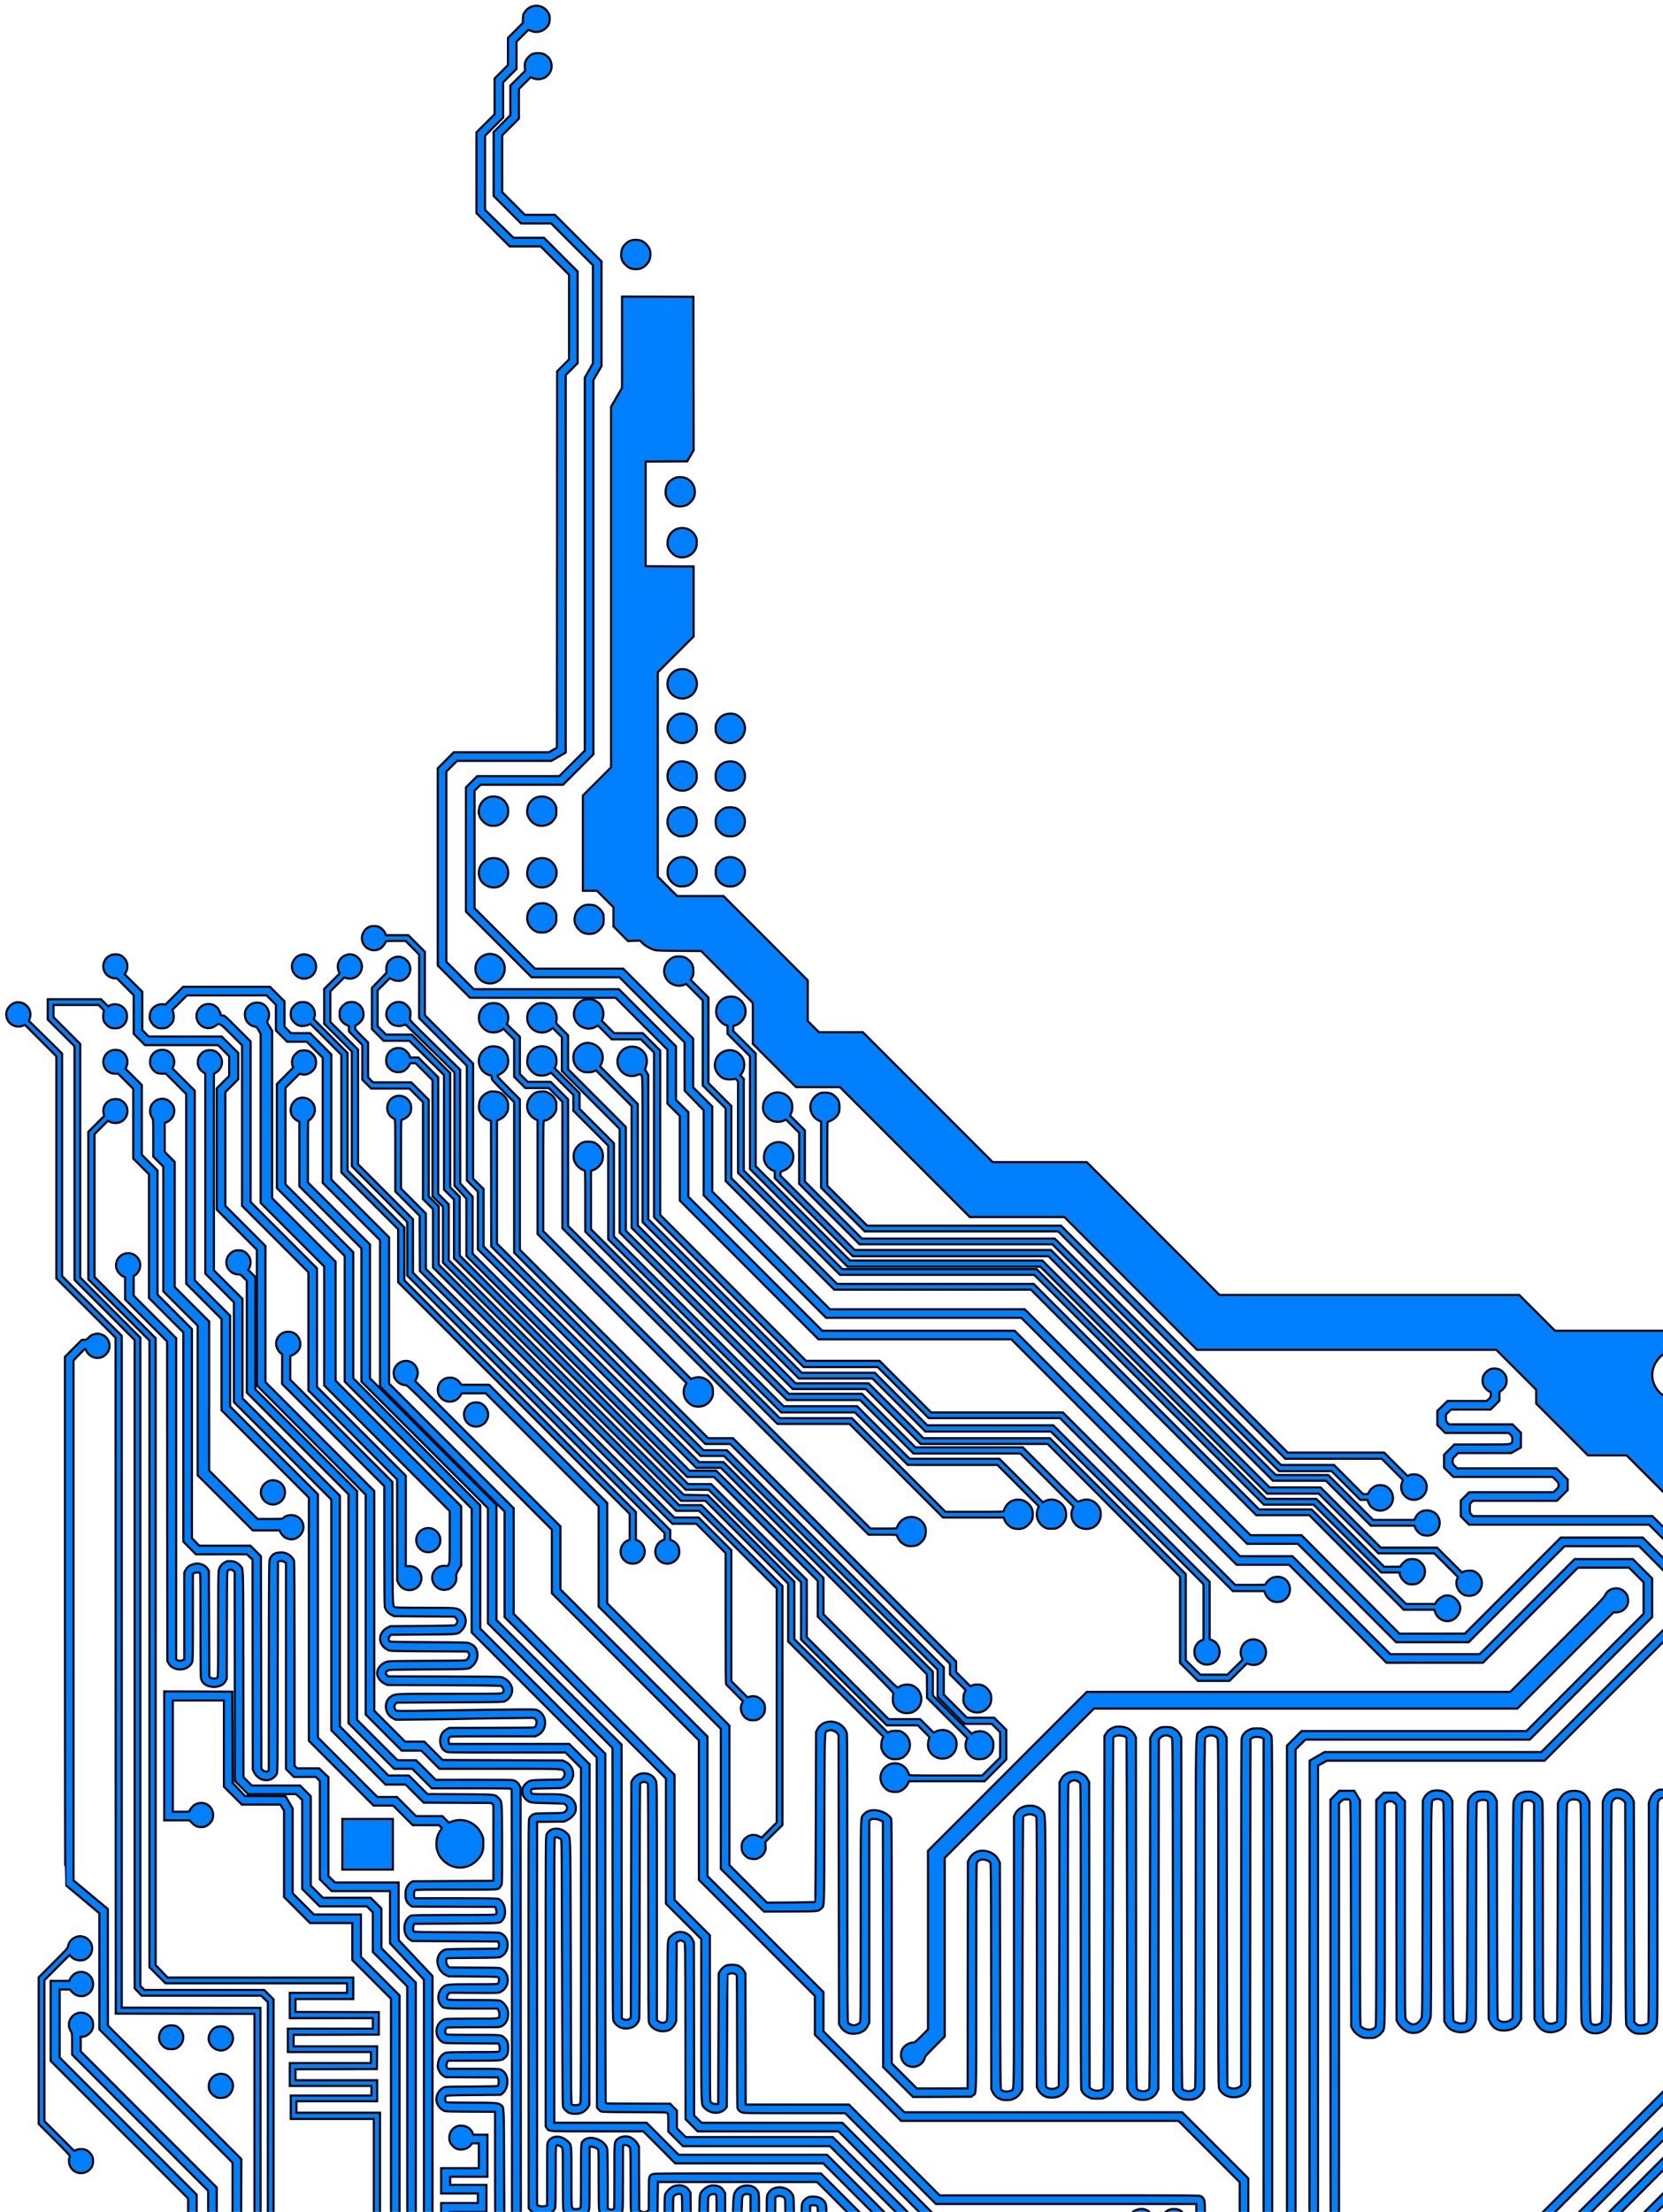 <svg width="790" height="1050" xmlns="http://www.w3.org/2000/svg" preserveAspectRatio="xMidYMid meet">
 <g>
  <title>background</title>
  <rect fill="none" id="canvas_background" height="1052" width="792" y="-1" x="-1"/>
 </g>

 <g>
  <title>Layer 1</title>
  <g stroke="null" transform="rotate(-90 423.05,534.027) " id="svg_1">
   <path stroke="null" fill="#007fff" id="svg_155" d="m473.067,114.485c-2.721,1.27 -4.014,4.581 -2.903,7.415l0.386,0.93l-7.461,7.461l-7.461,7.461l-52.724,0l-52.724,0l-14.06,14.06l-14.06,14.06l-160.439,0.045l-160.439,0.068l-0.068,32.927l-0.045,32.949l-54.651,0l-54.651,0l0,1.474l0,1.474l56.08,-0.045l56.057,-0.068l0.068,-32.949l0.045,-32.927l159.463,0l159.486,0l14.173,-14.173l14.173,-14.173l52.837,0l52.814,0l7.733,-7.869l7.733,-7.869l1.202,0.386c1.497,0.476 2.109,0.476 3.628,0.023c1.723,-0.499 3.265,-2.086 3.787,-3.832c0.658,-2.313 0.045,-4.309 -1.814,-5.941c-1.723,-1.519 -4.059,-1.859 -6.168,-0.884l-0,-0z"/>
   <path stroke="null" fill="#007fff" id="svg_158" d="m-58.682,136.844c-5.284,5.284 -7.574,7.438 -7.824,7.347c-1.928,-0.862 -4.422,-0.476 -6.055,0.93c-3.175,2.721 -2.426,7.937 1.406,9.66c1.043,0.476 2.948,0.544 4.241,0.159c1.157,-0.34 2.744,-1.746 3.333,-2.971c0.612,-1.27 0.635,-3.515 0.045,-4.83l-0.431,-0.93l7.075,-7.075l7.053,-7.053l33.448,0l33.448,0l5.987,5.987l5.987,5.987l-0.703,0.612c-1.111,0.93 -1.905,2.767 -1.882,4.377c0,1.61 0.363,2.608 1.406,3.787c2.064,2.358 5.692,2.585 8.05,0.499c1.157,-1.02 1.565,-1.701 1.905,-3.243c0.68,-2.971 -1.633,-6.35 -4.649,-6.78c-0.884,-0.136 -1.429,-0.635 -7.846,-7.053l-6.894,-6.894l-34.809,0l-34.809,0l-7.483,7.483l0,-0z"/>
   <path stroke="null" fill="#007fff" id="svg_159" d="m466.741,140.019l-6.35,6.35l-55.445,0l-55.445,0l-14.286,14.286l-14.286,14.286l-153.862,0l-153.862,0l-1.746,1.655l-1.769,1.678l0,28.391l0,28.414l-1.519,1.565l-1.497,1.565l-57.463,0l-57.44,0l0,1.361l0,1.361l58.098,0l58.098,0l2.222,-2.222l2.222,-2.222l0,-28.437l0,-28.437l0.952,-0.975l0.952,-0.975l153.885,0l153.862,0l14.286,-14.286l14.286,-14.286l55.445,0l55.445,0l6.35,-6.35l6.372,-6.35l2.88,0l2.88,0l0,10.726l0,10.726l-1.338,1.315c-1.315,1.293 -1.361,1.315 -2.086,1.066c-1.043,-0.363 -3.243,-0.317 -4.241,0.091c-1.111,0.476 -2.494,1.814 -3.016,2.948c-0.567,1.225 -0.567,3.538 0,4.762c0.952,2.064 2.857,3.265 5.193,3.288c2.381,0 4.036,-0.952 5.148,-2.971c0.839,-1.565 0.907,-3.651 0.159,-5.102l-0.476,-0.93l1.701,-1.678l1.678,-1.655l0,-12.654l0,-12.654l-4.83,0l-4.83,0l-6.327,6.35l-0,-0z"/>
   <path stroke="null" fill="#007fff" id="svg_160" d="m-53.919,167.685l-32.655,32.655l-10.817,0l-10.84,0l0,2.041l0,2.041l11.747,0l11.724,0l32.541,-32.541l32.541,-32.541l16.146,0l16.169,0l0,2.404l0,2.404l-1.043,0.93c-4.173,3.674 -1.814,10.114 3.674,10.137c4.263,0 7.053,-4.535 5.102,-8.322c-0.522,-1.043 -1.814,-2.268 -2.903,-2.699l-0.748,-0.317l0,-4.422l0,-4.422l-19.003,0l-18.981,0l-32.655,32.655l0,0z"/>
   <path stroke="null" fill="#007fff" id="svg_167" d="m62.254,142.037c-0.023,0.113 -3.084,3.787 -6.758,8.164l-6.69,7.96l-27.552,0l-27.552,0l-31.634,31.634l-31.634,31.634l-19.321,0l-19.343,0l0,2.041l0,2.041l20.182,0.045l20.182,0.068l31.702,-31.702l31.68,-31.68l27.666,-0.023l27.666,0l6.78,-8.164l6.803,-8.141l123.407,0l123.407,0l2.744,2.631c1.519,1.451 2.744,2.721 2.744,2.835c0,0.113 -0.34,0.34 -0.748,0.522c-1.996,0.816 -3.56,3.129 -3.56,5.216c0,1.655 0.431,2.789 1.519,3.991c2.971,3.311 8.458,2.109 9.706,-2.132c0.431,-1.429 0.431,-2.041 -0.023,-3.515c-0.249,-0.884 -0.658,-1.519 -1.474,-2.336c-1.02,-1.02 -1.111,-1.202 -1.111,-2.177l0,-1.066l-4.036,-4.036l-4.014,-4.014l-125.335,0c-73.178,0 -125.358,0.091 -125.403,0.204l-0,0z"/>
   <path stroke="null" fill="#007fff" id="svg_169" d="m-5.754,143.965c-0.454,0.159 -1.179,0.499 -1.61,0.771c-0.771,0.476 -1.066,0.499 -5.873,0.499l-5.08,0l-32.314,32.314l-32.314,32.314l-12.631,0l-12.654,0l0,2.041l0,2.041l13.447,0l13.425,0l32.314,-32.314l32.314,-32.314l3.447,0l3.47,0l0,0.839c0,1.791 1.996,4.309 3.832,4.83c1.293,0.363 3.22,0.272 4.218,-0.204c3.832,-1.791 4.581,-6.939 1.406,-9.66c-1.519,-1.315 -3.696,-1.769 -5.397,-1.157z"/>
   <path stroke="null" fill="#007fff" id="svg_171" d="m335.215,167.458l-14.513,14.513l-148.76,0l-148.76,0l-3.81,3.81l-3.787,3.787l0,43.154l0,43.131l-2.268,0l-2.268,0l0,-13.606l0,-13.606l-6.009,0l-6.009,0l0,19.729l0,19.729l-2.494,0l-2.494,0l0,-20.182l0,-20.182l-5.556,0l-5.556,0l0,19.729l0,19.729l-2.608,0l-2.608,0l0,-19.275l0,-19.275l-5.442,0l-5.442,0l0,19.389l0,19.389l-2.268,0l-2.268,0l0,-19.162l0,-19.162l-5.556,0l-5.556,0l0,19.729l0,19.729l-29.707,0l-29.707,0l0,1.474l0,1.474l31.181,0l31.181,0l0,-19.842l0,-19.842l2.721,0l2.721,0l0,19.162l0,19.162l4.989,0l4.989,0l0,-19.389l0,-19.389l2.608,0l2.608,0l0.045,19.321l0.068,19.343l5.397,0.068l5.374,0.045l0,-19.842l0,-19.842l2.721,0l2.721,0l0.045,20.228l0.068,20.25l5.329,0l5.329,0l0.068,-19.797l0.045,-19.774l3.061,0l3.061,0l0,13.719l0,13.719l5.102,0l5.102,0l0,-44.084l0,-44.084l2.948,-2.857l2.971,-2.857l148.805,0l148.805,0l14.513,-14.513l14.513,-14.513l33.902,0l33.902,0l3.197,3.197l3.197,3.175l-0.544,1.043c-0.703,1.406 -0.726,3.583 -0.045,4.989c1.633,3.402 6.123,4.309 8.935,1.837c1.361,-1.202 1.928,-2.449 1.928,-4.309c0,-3.742 -3.243,-6.418 -6.848,-5.624l-1.179,0.249l-3.764,-3.764l-3.742,-3.742l-35.036,0l-35.036,0l-14.513,14.513l0,0z"/>
   <path stroke="null" fill="#007fff" id="svg_174" d="m451.207,160.315c-2.336,0.726 -3.855,2.857 -3.855,5.397l0,1.406l-3.583,3.583l-3.56,3.56l-16.554,0l-16.554,0l-3.742,3.742l-3.742,3.742l-29.366,0l-29.366,0l-8.164,8.164l-8.164,8.164l-49.662,0l-49.662,0l-3.016,2.993l-3.016,2.971l0.023,12.109l0,12.109l-1.27,1.338l-1.293,1.361l-49.798,0.045l-49.798,0.068l-1.043,0.476c-3.175,1.474 -4.739,4.717 -3.742,7.755c0.431,1.293 1.633,2.653 2.835,3.197c0.748,0.34 5.125,0.363 50.479,0.408c27.326,0.045 49.844,0.091 50.07,0.159c0.567,0.136 0.522,2.041 -0.068,3.016l-0.454,0.748l-48.937,0l-48.914,0l-1.882,1.882l-1.859,1.859l0,5.238l0,5.238l-1.02,0.952l-1.02,0.93l-23.289,0l-23.312,0l-2.789,2.789l-2.767,2.767l0,13.901l0,13.878l-12.404,0l-12.427,0l-8.595,8.05l-8.617,8.05l-60.094,0l-60.116,0l-2.653,2.653l-2.676,2.676l0,2.767c0,1.542 0.068,2.789 0.181,2.789c0.091,0 1.701,-1.542 3.56,-3.402l3.402,-3.402l60.048,0l60.048,0l8.549,-8.05l8.549,-8.028l13.674,-0.023l13.651,0l0,-15.103l0,-15.103l1.519,-1.565l1.497,-1.565l23.493,0l23.493,0l2.086,-2.222l2.109,-2.2l0,-5.193l0,-5.216l0.612,-0.635l0.612,-0.635l48.188,0c31.135,0 48.506,-0.091 49.027,-0.227c1.247,-0.34 2.676,-1.723 3.402,-3.265c0.544,-1.157 0.658,-1.678 0.658,-3.084c-0.023,-2.608 -0.952,-4.195 -3.061,-5.148c-0.862,-0.386 -3.288,-0.408 -50.728,-0.476l-49.821,-0.045l-0.272,-0.476c-0.363,-0.68 -0.068,-1.859 0.612,-2.494l0.59,-0.544l50.433,-0.113l50.456,-0.113l2.494,-2.494l2.472,-2.494l0,-12.155l0,-12.155l1.791,-1.723l1.791,-1.746l49.617,0l49.64,0l8.164,-8.164l8.164,-8.164l29.457,0l29.48,0l3.764,-3.742l3.764,-3.742l16.531,0l16.554,0l3.855,-3.855l3.878,-3.878l1.02,0.454c2.789,1.27 6.372,-0.181 7.574,-3.084c0.181,-0.431 0.34,-1.429 0.34,-2.2c0,-2.562 -1.61,-4.762 -4.014,-5.488c-1.293,-0.386 -2.132,-0.386 -3.47,0.023l0,0z"/>
   <path stroke="null" fill="#007fff" id="svg_175" d="m496.561,160.315c-2.154,0.68 -3.81,2.835 -3.9,5.102l-0.045,1.134l-3.991,3.968l-3.991,3.968l-9.161,0l-9.184,0l-2.653,2.653l-2.676,2.676l0,17.348l0,17.348l-2.676,2.676l-2.653,2.653l-4.649,0l-4.649,0l-2.948,-2.948l-2.948,-2.948l-28.8,0l-28.8,0l-9.524,9.524l-9.524,9.524l-32.201,0l-32.201,0.023l-25.965,25.829l-25.965,25.852l-52.157,0l-52.157,0l-8.572,8.572l-8.549,8.549l0,4.649l0,4.649l-4.309,4.309l-4.309,4.309l0,28.641c0,31.702 0.091,29.843 -1.451,30.591c-0.658,0.317 -0.952,0.317 -1.678,0.113c-0.476,-0.136 -1.111,-0.522 -1.429,-0.862l-0.544,-0.59l-0.113,-7.053c-0.159,-7.846 -0.159,-7.96 -1.723,-9.683c-1.157,-1.27 -2.29,-1.814 -3.764,-1.814c-1.587,0.023 -2.812,0.612 -3.946,1.882c-1.474,1.655 -1.519,1.928 -1.655,10.25c-0.068,4.105 -0.227,7.642 -0.34,7.824c-0.567,0.952 -1.157,1.361 -1.95,1.361c-0.975,0 -1.928,-0.862 -2.268,-2.064c-0.136,-0.408 -0.227,-3.379 -0.227,-6.554c0,-3.47 -0.091,-6.145 -0.249,-6.69c-0.363,-1.315 -1.179,-2.29 -2.29,-2.699c-0.884,-0.34 -8.867,-0.363 -92.975,-0.317l-91.977,0.068l-0.884,0.703c-1.383,1.111 -2.177,2.971 -2.29,5.352c-0.136,2.562 0.34,4.15 1.587,5.397c0.499,0.499 1.27,0.998 1.723,1.134c0.522,0.136 6.191,0.227 15.193,0.227c16.01,0 14.876,-0.136 14.354,1.587c-0.136,0.499 -0.522,1.088 -0.862,1.338c-0.567,0.476 -0.794,0.476 -14.672,0.476c-9.592,0 -14.377,0.091 -14.989,0.249c-1.406,0.386 -2.925,2.041 -3.402,3.696c-0.975,3.356 0.363,7.121 2.948,8.322c0.862,0.386 1.791,0.431 15.715,0.431l14.785,0l0,0.839c0,0.952 -0.612,2.472 -1.225,3.084c-0.363,0.363 -1.451,0.386 -14.15,0.386c-8.64,0 -14.15,0.091 -14.785,0.249c-1.406,0.317 -2.358,1.111 -3.084,2.608c-1.587,3.243 -0.136,7.665 2.789,8.458c0.567,0.159 6.1,0.249 15.874,0.249l15.012,0l0.272,0.476c0.363,0.703 -0.317,2.381 -1.157,2.812c-0.567,0.295 -2.812,0.34 -15.262,0.34c-12.359,0 -14.763,0.045 -15.579,0.34c-4.036,1.429 -5.261,6.69 -2.404,10.431c0.295,0.386 1.088,0.998 1.746,1.361l1.225,0.68l6.984,0.068l6.962,0.091l0,37.78l0,37.802l-14.74,14.74l-14.74,14.74l0,2.767c0,1.542 0.068,2.789 0.159,2.789c0.113,0 7.665,-7.483 16.781,-16.599l16.622,-16.622l0,-39.639c0,-36.578 -0.023,-39.73 -0.386,-40.455c-0.771,-1.61 -0.816,-1.633 -9.343,-1.633l-7.619,-0.023l-0.499,-0.59c-0.703,-0.771 -0.726,-2.494 -0.045,-3.333l0.454,-0.59l15.125,-0.068l15.125,-0.068l1.225,-0.68c1.27,-0.703 2.631,-2.268 3.22,-3.742c0.748,-1.882 0.181,-4.762 -1.202,-6.055c-1.315,-1.225 -1.02,-1.225 -17.144,-1.202c-8.186,0 -15.125,-0.068 -15.398,-0.136c-0.635,-0.181 -0.862,-1.179 -0.522,-2.245l0.272,-0.794l13.629,0c7.506,-0.023 14.105,-0.113 14.649,-0.204c4.173,-0.816 6.962,-7.982 4.286,-11.044c-1.338,-1.519 -0.431,-1.451 -17.053,-1.451c-14.196,0 -15.103,-0.023 -15.307,-0.408c-0.34,-0.658 -0.522,-1.996 -0.363,-2.744c0.317,-1.474 -0.59,-1.383 15.148,-1.383c16.259,0 15.284,0.091 17.121,-1.905c2.925,-3.175 2.699,-7.619 -0.431,-9.207c-0.839,-0.431 -1.429,-0.454 -15.511,-0.454l-14.627,0l-0.227,-0.59c-0.317,-0.839 -0.272,-2.472 0.091,-3.379l0.34,-0.794l90.934,0l90.934,0l0.068,6.395l0.068,6.418l0.635,1.383c0.748,1.61 2.358,3.311 3.674,3.855c1.429,0.59 3.243,0.499 4.739,-0.227c2.2,-1.066 3.402,-3.084 3.764,-6.304c0.136,-1.02 0.227,-4.513 0.204,-7.755c0,-5.216 0.045,-5.896 0.386,-6.281c0.476,-0.522 1.519,-0.567 1.928,-0.045c0.249,0.272 0.34,1.928 0.431,7.529c0.113,7.053 0.113,7.189 0.68,8.254c1.066,2.086 3.311,3.674 5.624,3.946c2.562,0.295 5.284,-1.338 6.418,-3.855l0.544,-1.179l0.113,-28.527l0.113,-28.505l4.377,-4.354l4.354,-4.354l0,-4.558l0,-4.535l7.325,-7.325l7.302,-7.302l52.157,0l52.157,0l25.852,-25.852l25.852,-25.852l32.314,0l32.314,0l9.524,-9.524l9.524,-9.524l26.985,0l26.985,0l3.061,3.061l3.061,3.061l6.236,0l6.236,0l3.923,-3.923l3.9,-3.9l0,-17.348l0,-17.37l1.542,-1.519l1.542,-1.519l9.071,0l9.071,0l4.173,-4.173l4.15,-4.195l0.998,0.59c2.222,1.293 5.261,0.816 7.007,-1.111c1.088,-1.225 1.451,-2.154 1.451,-3.878c0,-2.608 -1.565,-4.785 -3.946,-5.488c-1.361,-0.408 -2.2,-0.408 -3.538,0l-0,0z"/>
   <path stroke="null" fill="#007fff" id="svg_177" d="m354.037,166.642c-1.247,0.567 -2.494,1.837 -2.971,3.016l-0.317,0.748l-5.284,0l-5.261,0l-9.978,9.978l-9.978,9.978l-75.854,0.045l-75.854,0.068l-0.952,0.499c-4.218,2.268 -3.946,9.456 0.431,11.293c0.748,0.295 3.356,0.34 21.362,0.34l20.523,0l0.34,0.499c0.431,0.59 0.476,2.472 0.091,2.857c-0.204,0.204 -6.032,0.272 -24.786,0.272c-21.226,0 -24.672,0.045 -25.67,0.34c-4.422,1.315 -4.944,9.547 -0.748,11.611l1.02,0.522l25.421,0.045c24.65,0.068 25.466,0.091 25.92,0.499c0.658,0.59 0.635,1.746 -0.068,2.562l-0.544,0.635l-49.64,0.068l-49.617,0.045l-3.129,3.129l-3.129,3.129l0.023,11.406l0,11.384l-1.383,1.474l-1.406,1.451l-21.112,0l-21.112,0l-4.15,4.15l-4.127,4.127l0,11.225l0,11.248l-1.429,1.406l-1.429,1.406l-9.388,0l-9.411,0l-8.164,8.164l-8.164,8.164l-60.797,0c-58.62,0 -60.797,0.023 -61.159,0.408c-0.317,0.34 -0.386,0.93 -0.386,3.175c0,1.519 0.091,2.767 0.181,2.767c0.091,0 0.68,-0.522 1.293,-1.134l1.111,-1.134l60.797,0l60.774,0l8.164,-8.164l8.164,-8.164l9.411,0l9.411,0l2.562,-2.562l2.54,-2.54l0,-11.338l0,-11.338l2.903,-2.903l2.88,-2.88l21.203,0l21.203,0l2.562,-2.562l2.54,-2.54l0,-11.452l0,-11.452l1.996,-1.996l1.973,-1.973l48.982,-0.045c54.311,-0.068 49.617,0.068 51.454,-1.542c1.383,-1.225 2.018,-2.517 2.109,-4.399c0.091,-1.429 0.023,-1.746 -0.544,-2.857c-0.748,-1.474 -2.2,-2.562 -3.923,-2.925c-0.794,-0.181 -8.935,-0.249 -25.829,-0.249c-23.607,0 -24.695,-0.023 -25.035,-0.408c-0.544,-0.612 -0.522,-2.562 0.045,-3.243l0.431,-0.544l25.171,-0.113l25.171,-0.113l0.998,-0.68c1.134,-0.816 1.882,-2.018 2.245,-3.674c0.227,-0.975 0.204,-1.451 -0.091,-2.676c-0.499,-2.041 -1.361,-3.243 -2.857,-4.014l-1.202,-0.635l-20.613,0l-20.591,0l-0.363,-0.68c-0.431,-0.839 -0.431,-2.041 0.023,-2.676l0.34,-0.499l76.239,0l76.239,0l10.091,-10.091l10.091,-10.091l4.671,0l4.671,0l0.317,0.59c0.499,0.975 2.154,2.086 3.515,2.381c4.036,0.907 7.642,-2.608 6.871,-6.69c-0.68,-3.651 -4.671,-5.715 -8.028,-4.127l-0,0l0,-0z"/>
   <path stroke="null" fill="#007fff" id="svg_184" d="m473.317,182.175c-1.655,0.431 -3.424,1.928 -4.082,3.47c-0.476,1.179 -0.431,3.47 0.091,4.603c0.522,1.134 1.905,2.472 3.016,2.948c1.088,0.431 3.356,0.431 4.422,0l0.839,-0.363l3.47,3.47l3.47,3.47l0,18.912l0,18.935l-2.222,2.222l-2.222,2.222l-6.123,0l-6.1,0l-2.676,2.676l-2.653,2.653l0,4.649l0,4.649l-3.81,3.81l-3.787,3.787l-29.707,0l-29.707,0l-13.606,13.606l-13.606,13.606l-34.65,0l-34.673,0l-29.729,29.593l-29.752,29.593l-25.058,0l-25.058,0l-38.324,38.324l-38.324,38.324l-29.707,0l-29.707,0l-8.39,8.39l-8.39,8.39l-38.573,0c-42.746,0 -39.684,-0.113 -41.544,1.497c-0.499,0.431 -1.225,1.406 -1.61,2.177c-1.361,2.699 -0.794,6.259 1.247,7.801l0.839,0.658l31.317,0.113c17.234,0.068 31.339,0.136 31.362,0.181c0.34,0.34 0.748,1.565 0.748,2.2c0,0.952 -0.499,2.041 -1.043,2.245c-0.204,0.068 -14.332,0.136 -31.385,0.136c-21.951,0 -31.203,0.068 -31.657,0.227c-0.93,0.363 -1.451,0.884 -1.928,1.928c-0.408,0.862 -0.431,2.109 -0.431,25.058l0,24.151l-21.543,21.543l-21.543,21.543l0,61.84l0,61.862l-9.524,0l-9.524,0l0,2.041l0,2.041l10.137,0c9.842,0 10.159,-0.023 11.112,-0.476c0.68,-0.34 1.134,-0.748 1.451,-1.361c0.454,-0.884 0.454,-1.338 0.431,-62.52l0,-61.613l21.543,-21.543l21.543,-21.543l0,-24.536l0,-24.559l31.113,-0.045l31.135,-0.068l0.907,-0.476c1.157,-0.635 2.064,-1.542 2.699,-2.699c0.658,-1.247 0.703,-5.034 0.045,-6.236c-0.59,-1.111 -1.678,-2.222 -2.744,-2.789l-0.907,-0.499l-30.954,-0.113l-30.954,-0.113l-0.068,-0.952c-0.091,-1.179 0.454,-2.404 1.225,-2.767c0.408,-0.181 10.93,-0.249 39.73,-0.249l39.163,0l8.39,-8.39l8.39,-8.39l29.707,0l29.707,0l38.21,-38.21l38.21,-38.21l25.058,0l25.058,0l29.593,-29.593l29.593,-29.593l34.696,0l34.696,0l13.719,-13.719l13.719,-13.719l29.707,0l29.707,0l5.057,-5.034l5.034,-5.034l0,-4.558l0,-4.558l1.542,-1.519l1.542,-1.519l5.987,0l6.009,0l3.47,-3.47l3.447,-3.447l0,-20.636l0,-20.636l-4.195,-4.195l-4.218,-4.195l0.136,-1.066c0.317,-2.245 -1.088,-4.853 -3.129,-5.828c-1.088,-0.522 -2.903,-0.748 -3.9,-0.499l0,0z"/>
   <path stroke="null" fill="#007fff" id="svg_185" d="m427.918,182.516c-0.499,0.159 -1.247,0.522 -1.61,0.794c-0.658,0.476 -0.862,0.476 -9.502,0.476l-8.799,0l-2.381,2.381l-2.381,2.381l-29.593,0l-29.593,0l-8.164,8.164l-8.164,8.164l-35.489,0l-35.489,0l-13.107,13.107l-13.085,13.085l0,6.395l0,6.372l-0.658,0.227c-0.816,0.295 -2.449,1.723 -2.857,2.562c-0.522,0.975 -0.816,2.631 -0.658,3.606c0.249,1.497 1.406,3.197 2.767,3.991c1.429,0.862 2.744,1.088 4.263,0.771c2.585,-0.567 4.445,-2.925 4.422,-5.647c0,-1.519 -0.544,-3.039 -1.361,-3.742c-0.454,-0.431 -0.476,-0.59 -0.476,-6.35l0,-5.919l11.497,-11.497l11.52,-11.52l35.376,0l35.399,0l8.141,-8.164l8.164,-8.164l29.707,0l29.707,0l2.381,-2.381l2.381,-2.381l6.848,0l6.848,0l0.431,0.952c1.27,2.857 4.173,4.195 7.121,3.311c1.088,-0.317 2.789,-1.769 3.333,-2.88c1.429,-2.767 0.249,-6.35 -2.562,-7.778c-1.134,-0.567 -3.129,-0.726 -4.377,-0.317l-0,0z"/>
   <path stroke="null" fill="#007fff" id="svg_186" d="m451.434,182.402c-1.678,0.544 -3.152,1.859 -3.764,3.333c-0.181,0.431 -0.317,1.497 -0.317,2.404l0,1.678l-4.83,4.807l-4.83,4.807l-45.014,0l-44.991,0l-8.39,8.39l-8.39,8.39l-21.656,0l-21.656,0l-20.749,20.749l-20.749,20.749l-57.713,0l-57.713,0l-15.375,15.375l-15.352,15.352l0,4.649l0,4.649l-4.649,4.649l-4.649,4.649l0,6.213l0,6.236l-0.703,0.726l-0.703,0.726l-1.111,-0.748c-1.701,-1.157 -3.47,-1.746 -5.624,-1.882c-3.288,-0.181 -6.032,0.794 -8.322,2.948c-5.261,4.966 -4.807,12.994 0.93,17.302c2.177,1.61 3.583,2.041 6.803,2.041c2.676,0 2.744,-0.023 4.49,-0.839c5.51,-2.631 8.005,-8.549 5.964,-14.15l-0.522,-1.429l1.565,-1.519l1.542,-1.542l0,-6.259l0,-6.236l4.535,-4.535l4.535,-4.535l0,-4.649l0,-4.649l14.128,-14.128l14.105,-14.105l57.713,0l57.713,0l20.863,-20.863l20.863,-20.863l21.543,0l21.543,0l8.39,-8.39l8.39,-8.39l45.014,0l45.014,0l5.306,-5.306l5.306,-5.306l0.93,0.431c2.041,0.93 4.898,0.272 6.44,-1.474c1.02,-1.157 1.406,-2.222 1.406,-3.855c0,-2.313 -1.157,-4.195 -3.243,-5.284c-0.794,-0.408 -3.175,-0.59 -4.014,-0.317l-0,0z"/>
   <path stroke="null" fill="#007fff" id="svg_187" d="m-11.672,186.733c-1.565,0.476 -3.084,1.837 -3.696,3.333c-0.431,1.02 -0.431,3.47 -0.023,4.467c0.499,1.202 1.859,2.54 3.129,3.084c2.2,0.952 4.921,0.317 6.531,-1.497c1.02,-1.179 1.361,-2.109 1.361,-3.787c0,-2.608 -1.565,-4.785 -3.946,-5.488c-1.225,-0.363 -2.404,-0.408 -3.356,-0.113l0,0z"/>
   <path stroke="null" fill="#007fff" id="svg_188" d="m92.913,195.011l0,6.009l-1.315,1.315c-1.451,1.429 -1.859,2.381 -1.859,4.331c0,1.474 0.476,2.608 1.542,3.719c1.27,1.338 2.404,1.837 4.127,1.837c4.558,0.023 7.257,-4.671 4.989,-8.64c-0.635,-1.088 -2.404,-2.562 -3.107,-2.562c-0.227,0 -0.295,-0.816 -0.295,-3.968l0,-3.968l26.419,0l26.419,0l0,12.132l0,12.132l-20.477,0l-20.454,0l-4.263,4.263l-4.241,4.241l0,9.139l0,9.139l-1.406,0.884l-1.429,0.907l-20.523,0l-20.523,0l-6.191,6.191l-6.168,6.168l0,10.046l0,10.023l-8.799,0l-8.776,0l-9.184,9.184l-9.184,9.184l-58.211,0l-58.234,0l0,2.041l0,2.041l59.028,0l59.005,0l9.184,-9.184l9.184,-9.184l10.023,0l10.046,0l0,-11.157l0,-11.18l5.034,-5.034l5.057,-5.057l20.137,0l20.114,0l2.903,-1.678l2.88,-1.678l0.068,-9.615l0.045,-9.615l3.107,-2.948l3.107,-2.925l21.656,-0.113l21.679,-0.113l0.068,-16.169l0.045,-16.146l-30.614,0l-30.614,0l0,6.009l-0,0z"/>
   <path stroke="null" fill="#007fff" id="svg_190" d="m473.657,204.399c-4.15,0.839 -6.032,5.669 -3.492,8.98c1.429,1.882 1.451,1.814 -4.286,7.551l-5.034,5.034l-38.097,0l-38.097,0l-15.76,15.76l-15.76,15.76l-28.074,0l-28.074,0l-21.135,21.089l-21.135,21.067l-23.992,0.023l-23.992,0l-1.225,0.59c-4.694,2.2 -4.263,9.161 0.658,10.635c1.406,0.431 2.041,0.431 3.447,0c2.494,-0.726 4.059,-2.925 4.014,-5.601l-0.023,-1.542l21.452,0l21.475,0l21.089,-21.089l21.089,-21.089l28.119,0l28.119,0l15.76,-15.76l15.76,-15.76l38.097,0l38.097,0l6.191,-6.191c6.145,-6.145 6.168,-6.168 6.168,-7.143c0,-0.839 0.068,-0.952 0.522,-0.952c0.907,0 2.767,-1.043 3.583,-2.018c0.952,-1.088 1.338,-2.222 1.338,-3.9c-0.023,-3.402 -3.424,-6.123 -6.803,-5.442l-0,-0z"/>
   <path stroke="null" fill="#007fff" id="svg_192" d="m450.935,205.215c-1.225,0.454 -2.245,1.293 -2.903,2.358l-0.567,0.907l-47.508,0.023l-47.508,0l-6.803,6.803l-6.803,6.803l-23.697,0l-23.697,0l-23.13,23.13l-23.13,23.13l-54.765,0l-54.765,0l-12.88,12.88l-12.858,12.858l0,4.762l0,4.762l-4.309,4.309l-4.286,4.286l-0.068,16.055l-0.068,16.033l-0.522,0.522l-0.522,0.522l-17.96,0l-17.96,0l-0.113,-19.207l-0.113,-19.185l-0.68,-0.998c-0.476,-0.635 -1.134,-1.202 -2.041,-1.655c-1.202,-0.612 -1.542,-0.68 -3.492,-0.68c-1.882,0 -2.336,0.068 -3.311,0.59c-0.68,0.34 -1.406,0.952 -1.814,1.542l-0.68,0.975l-0.068,19.706l-0.045,19.706l-0.68,0.34c-0.658,0.34 -2.154,0.454 -2.812,0.204c-0.317,-0.136 -0.363,-2.064 -0.363,-19.683c0,-12.722 -0.091,-19.82 -0.227,-20.364c-0.952,-3.379 -6.418,-4.717 -10,-2.449c-0.567,0.386 -1.27,1.088 -1.587,1.633l-0.544,0.975l-0.113,20.409l-0.113,20.409l-0.839,0.272c-0.68,0.227 -1.043,0.227 -1.701,0l-0.862,-0.272l-0.113,-12.472c-0.113,-12.291 -0.113,-12.495 -0.612,-13.402c-1.497,-2.812 -5.034,-3.764 -8.345,-2.268c-1.61,0.726 -2.721,1.769 -3.447,3.265l-0.635,1.293l-0.068,11.724c-0.068,10.091 -0.113,11.747 -0.408,11.996c-0.522,0.431 -2.268,0.34 -2.812,-0.136c-0.454,-0.408 -0.454,-0.68 -0.454,-11.792c0,-12.45 -0.045,-12.835 -1.338,-14.4c-2.018,-2.472 -6.213,-2.993 -8.526,-1.066c-1.723,1.429 -1.701,1.043 -1.701,14.74l0,12.177l-0.748,0.454c-0.499,0.317 -1.111,0.454 -1.973,0.454c-2.222,-0.023 -2.041,1.066 -2.041,-12.722c0,-8.141 -0.091,-12.404 -0.249,-13.017c-0.635,-2.245 -2.585,-3.81 -5.125,-4.127c-2.268,-0.249 -4.762,0.998 -5.805,2.948c-0.499,0.952 -0.499,1.02 -0.567,13.697l-0.068,12.767l-0.658,0.34c-0.748,0.386 -2.313,0.454 -2.971,0.113c-0.408,-0.227 -0.431,-0.612 -0.431,-12.427c-0.023,-9.32 -0.091,-12.359 -0.317,-12.994c-0.794,-2.245 -2.925,-3.651 -5.692,-3.787c-1.429,-0.068 -1.723,-0.023 -3.061,0.68c-1.134,0.59 -1.61,0.998 -2.154,1.859l-0.68,1.111l-0.068,12.427l-0.045,12.427l-0.884,0.272c-0.998,0.295 -2.812,0.113 -3.175,-0.34c-0.159,-0.181 -0.249,-4.445 -0.295,-12.631c-0.068,-12.177 -0.068,-12.359 -0.567,-13.266c-1.02,-1.882 -3.288,-3.265 -5.397,-3.265c-2.154,0 -4.422,1.406 -5.374,3.356c-0.567,1.157 -0.522,-0.204 -0.635,22.427l0,2.109l-29.185,0c-17.779,0 -29.729,0.091 -30.568,0.227c-0.748,0.113 -1.746,0.386 -2.2,0.59l-0.862,0.386l0,71.568l0,71.545l0.907,-0.884l0.907,-0.884l0.045,-68.756c0.068,-56.057 0.113,-68.824 0.363,-69.074c0.227,-0.227 6.236,-0.317 31.067,-0.408c34.106,-0.136 31.43,0 32.768,-1.565c0.975,-1.179 1.066,-2.245 1.066,-14.264c0,-6.191 0.091,-11.384 0.181,-11.52c0.544,-0.839 2.381,-0.93 3.016,-0.159c0.249,0.295 0.34,2.88 0.431,13.13l0.113,12.744l0.68,0.884c1.02,1.27 2.925,2.154 4.989,2.29c2.925,0.181 5.216,-0.907 6.213,-2.971c0.476,-0.952 0.476,-1.27 0.476,-13.153l0,-12.155l0.499,-0.34c0.703,-0.499 1.723,-0.454 2.631,0.091l0.726,0.454l0,12.245c0,13.243 -0.023,12.971 1.247,14.468c1.134,1.361 2.2,1.746 4.762,1.746c2.54,0 3.47,-0.34 4.807,-1.746c1.474,-1.519 1.429,-1.157 1.429,-14.876c0,-11.565 0.023,-12.472 0.408,-12.79c0.635,-0.544 1.202,-0.658 2.018,-0.386c0.476,0.159 0.862,0.454 0.998,0.816c0.113,0.34 0.204,5.533 0.204,12.699c-0.023,11.905 0,12.155 0.454,13.13c1.315,2.676 4.944,3.855 8.39,2.699c1.542,-0.522 3.47,-2.336 3.832,-3.651c0.159,-0.59 0.249,-4.921 0.249,-12.699c0,-10.273 0.045,-11.86 0.34,-12.109c0.522,-0.454 1.95,-0.113 2.562,0.59l0.522,0.59l-0.068,11.497c-0.068,11.248 -0.068,11.497 0.408,12.495c1.451,3.107 5.148,4.399 8.413,2.948c1.315,-0.59 1.996,-1.202 2.631,-2.381c0.499,-0.884 0.499,-1.134 0.567,-12.812l0.068,-11.905l0.567,-0.612c0.998,-1.02 3.288,-1.293 3.81,-0.454c0.068,0.113 0.159,5.669 0.181,12.314c0.068,10.613 0.113,12.2 0.431,12.926c1.02,2.222 3.084,3.47 5.76,3.47c2.517,0 4.422,-1.111 5.465,-3.197c0.408,-0.816 0.431,-1.746 0.499,-21.044c0.045,-15.488 0.136,-20.205 0.34,-20.341c0.59,-0.386 1.769,-0.431 2.699,-0.159l0.975,0.317l0.113,19.956c0.136,21.974 0.023,20.523 1.519,21.928c2.54,2.426 8.889,1.315 10.182,-1.791c0.249,-0.59 0.317,-4.377 0.317,-20.228l0,-19.502l0.476,-0.272c0.612,-0.317 2.767,-0.159 3.265,0.249c0.317,0.272 0.363,2.154 0.34,19.389c-0.045,20.817 -0.091,20.114 1.247,21.157c0.34,0.272 1.02,0.612 1.497,0.726c0.567,0.159 7.166,0.227 19.411,0.181c20.772,-0.091 19.615,0 21.384,-1.769c1.746,-1.746 1.678,-0.952 1.769,-18.255l0.068,-15.443l4.399,-4.399l4.422,-4.422l0,-4.876l0,-4.876l11.656,-11.52l11.656,-11.497l54.742,0l54.719,0l23.13,-23.13l23.13,-23.13l23.584,0l23.607,0l6.78,-6.803l6.803,-6.803l46.601,0l46.624,0l0.771,1.179c1.973,2.993 5.896,3.56 8.526,1.247c1.497,-1.315 1.996,-2.426 1.996,-4.354c0,-2.29 -1.088,-4.082 -3.152,-5.148c-1.134,-0.59 -3.333,-0.748 -4.467,-0.295l-0,-0z"/>
   <path stroke="null" fill="#007fff" id="svg_196" d="m-35.075,210.408c-1.27,0.476 -2.426,1.497 -3.129,2.767c-0.499,0.907 -0.635,1.406 -0.635,2.653c0,1.791 0.408,2.903 1.429,3.991c1.519,1.587 3.946,2.222 6.1,1.565c1.02,-0.295 2.767,-1.746 3.243,-2.676c1.95,-3.764 -0.522,-8.254 -4.694,-8.526c-0.907,-0.068 -1.746,0.023 -2.313,0.227l0,0z"/>
   <path stroke="null" fill="#007fff" id="svg_197" d="m-12.081,210.295c-1.905,0.59 -3.447,2.154 -3.991,4.059c-0.658,2.2 0,4.263 1.814,5.873c3.016,2.653 7.665,1.474 9.093,-2.29c0.476,-1.247 0.386,-3.492 -0.204,-4.626c-1.225,-2.381 -4.286,-3.742 -6.712,-3.016l0,-0z"/>
   <path stroke="null" fill="#007fff" id="svg_200" d="m355.874,218.821c-2.109,0.748 -3.764,3.016 -3.764,5.193c0,1.134 -0.045,1.202 -1.542,2.699l-1.542,1.519l-26.509,0l-26.532,0l-24.151,24.151l-24.151,24.151l-54.311,0l-54.311,0l-10.84,10.817l-10.817,10.84l0,4.309l0,4.309l-4.649,4.649l-4.649,4.649l0,18.89c0,17.824 -0.023,18.912 -0.408,19.003c-0.204,0.068 -46.873,0.136 -103.678,0.159l-103.293,0.045l-1.134,0.567c-0.839,0.431 -1.247,0.816 -1.633,1.565l-0.522,0.998l0,35.467c0,34.718 0,35.489 0.454,36.328c0.794,1.565 1.066,1.61 9.116,1.61c6.916,0 7.143,0.023 7.642,0.476c0.635,0.612 0.93,1.361 0.93,2.494c0,0.748 -0.091,0.93 -0.59,1.111c-0.34,0.136 -3.356,0.227 -7.279,0.227c-6.35,-0.023 -6.735,0 -7.665,0.454c-2.109,1.02 -3.311,3.129 -3.333,5.76c0,2.835 1.497,5.193 3.651,5.805c0.454,0.113 3.674,0.227 7.166,0.227c6.962,0 7.007,0 7.71,1.361c0.386,0.771 0.431,1.655 0.113,2.29c-0.227,0.408 -0.544,0.431 -7.007,0.431c-7.778,0 -8.481,0.113 -10.137,1.633c-2.404,2.222 -2.562,6.554 -0.295,8.821c0.476,0.476 1.247,0.952 1.723,1.088c0.476,0.113 3.832,0.295 7.438,0.363c3.742,0.091 6.848,0.249 7.211,0.386c1.088,0.408 1.587,1.905 1.066,3.22l-0.227,0.59l-7.302,0c-7.869,0.023 -8.3,0.068 -9.796,1.225c-0.454,0.34 -1.088,1.202 -1.519,2.064c-0.658,1.361 -0.703,1.587 -0.612,3.265c0.113,2.154 0.839,3.56 2.268,4.513l0.93,0.612l7.461,0.068l7.438,0.068l0.34,0.658c0.431,0.816 0.431,1.61 0.023,2.562c-0.658,1.565 -0.363,1.519 -7.801,1.519c-6.554,0 -6.758,0.023 -7.642,0.522c-3.606,2.041 -3.379,9.66 0.317,11.066c0.295,0.136 2.835,0.227 5.624,0.227l5.08,0l0.204,0.567c0.227,0.59 0.091,1.973 -0.249,2.631c-0.204,0.363 -0.68,0.408 -5.193,0.408l-4.989,0l0,4.422l0,4.422l-1.338,0l-1.338,0l-2.132,-3.696c-1.633,-2.835 -2.222,-3.696 -2.608,-3.742c-0.522,-0.068 -0.522,-0.068 -0.522,3.243l0,3.288l1.406,2.494l1.429,2.494l4.603,0l4.581,0l0,-4.422l0,-4.422l3.243,0c2.653,0 3.379,-0.091 4.127,-0.431c2.041,-0.93 3.152,-2.993 3.152,-5.805c0.023,-1.451 -0.091,-1.996 -0.476,-2.744c-0.635,-1.202 -1.859,-2.268 -2.948,-2.562c-0.476,-0.136 -2.971,-0.249 -5.556,-0.249l-4.694,0l-0.159,-1.043c-0.068,-0.567 -0.045,-1.361 0.068,-1.746l0.204,-0.726l6.78,-0.113c6.44,-0.113 6.848,-0.136 7.733,-0.612c3.832,-2.041 4.694,-8.141 1.565,-10.908c-0.544,-0.476 -1.383,-0.998 -1.882,-1.134c-0.59,-0.181 -3.129,-0.272 -7.687,-0.272c-4.966,0 -6.848,-0.068 -7.053,-0.272c-0.454,-0.454 -0.34,-2.086 0.204,-2.767l0.454,-0.59l7.415,0c6.69,0 7.506,-0.045 8.322,-0.431c3.628,-1.633 4.082,-7.461 0.794,-10.295c-1.542,-1.315 -2.494,-1.474 -9.864,-1.633c-7.461,-0.159 -7.257,-0.113 -7.075,-1.928c0.204,-1.837 0.068,-1.814 8.3,-1.814l7.189,0l1.225,-0.748c1.587,-0.952 2.336,-2.313 2.449,-4.49c0.113,-1.814 -0.499,-3.402 -1.905,-4.944c-1.723,-1.928 -1.791,-1.928 -9.57,-2.064c-7.642,-0.136 -7.302,-0.045 -7.302,-1.746c0,-1.202 0.386,-2.086 0.998,-2.222c0.272,-0.068 3.606,-0.136 7.415,-0.159l6.939,-0.068l1.111,-0.68c2.154,-1.338 2.971,-4.241 2.018,-7.143c-0.522,-1.61 -2.699,-3.855 -4.105,-4.263c-0.635,-0.181 -2.993,-0.272 -7.325,-0.272l-6.372,0l0,-34.129l0,-34.129l103.452,-0.045l103.474,-0.068l1.088,-0.544c1.157,-0.567 1.973,-1.497 2.404,-2.744c0.227,-0.59 0.272,-5.238 0.249,-18.912l-0.023,-18.119l4.671,-4.671l4.649,-4.694l0,-4.399l0,-4.422l9.592,-9.592l9.57,-9.57l54.311,0l54.311,0l24.151,-24.151l24.151,-24.151l26.645,0l26.645,0l1.701,-1.701l1.701,-1.701l0.998,0.499c2.109,1.043 4.535,0.748 6.281,-0.794c1.497,-1.315 2.018,-2.426 1.996,-4.354c0,-1.928 -0.522,-3.061 -1.996,-4.354c-1.565,-1.383 -3.696,-1.791 -5.669,-1.088l-0,0z"/>
   <path stroke="null" fill="#007fff" id="svg_205" d="m472.773,227.915c-1.474,0.748 -2.631,2.222 -2.993,3.855c-0.249,1.134 -0.317,1.202 -1.882,2.109l-1.633,0.93l-40.138,0l-40.115,0l-15.08,15.08l-15.08,15.08l-28.233,0l-28.233,0l-29.82,29.82l-29.82,29.82l-12.2,0c-12.064,0 -12.2,0 -13.039,-0.499l-0.862,-0.476l0.091,-1.451c0.136,-1.859 -0.658,-3.56 -2.154,-4.717c-4.173,-3.175 -10.091,0.454 -9.139,5.601c0.295,1.497 0.726,2.245 1.95,3.333c1.247,1.088 2.449,1.474 4.15,1.338c1.179,-0.113 1.361,-0.045 3.311,1.111l2.086,1.202l14.037,0l14.037,0l29.82,-29.82l29.82,-29.82l28.233,0l28.233,0l15.08,-15.08l15.08,-15.08l39.73,0l39.752,0l1.429,-0.884c2.744,-1.678 2.676,-1.655 3.81,-1.088c1.497,0.726 3.583,0.68 5.148,-0.181c1.973,-1.066 2.993,-2.789 2.993,-5.034c0,-2.336 -1.451,-4.513 -3.56,-5.397c-1.315,-0.544 -3.402,-0.431 -4.807,0.249z"/>
   <path stroke="null" fill="#007fff" id="svg_206" d="m247.07,235.103c-2.676,0.771 -4.558,3.56 -4.15,6.259c0.431,2.971 2.789,5.012 5.715,5.012c4.944,0 7.574,-5.737 4.309,-9.434c-1.565,-1.769 -3.696,-2.426 -5.873,-1.837z"/>
   <path stroke="null" fill="#007fff" id="svg_209" d="m318.071,242.269c-1.134,0.227 -2.812,1.247 -3.379,2.064l-0.499,0.703l-7.053,-0.023l-7.053,-0.023l-24.264,24.264l-24.287,24.287l-28.233,0c-18.527,0 -28.527,0.091 -29.072,0.227c-1.542,0.431 -2.948,1.587 -3.696,3.039l-0.68,1.361l-0.113,14.377l-0.113,14.377l-0.748,0.658c-0.408,0.363 -0.998,0.658 -1.315,0.658c-0.726,0 -1.791,-0.544 -2.041,-1.066c-0.113,-0.227 -0.249,-7.257 -0.317,-15.602l-0.113,-15.193l-0.567,-1.134c-2.472,-4.989 -8.413,-4.921 -10.749,0.091c-0.476,1.02 -0.476,1.338 -0.59,19.366l-0.113,18.346l-0.544,0.431c-0.295,0.227 -0.726,0.431 -0.952,0.431c-0.68,0 -1.859,-0.567 -2.358,-1.134c-0.454,-0.499 -0.454,-0.907 -0.567,-18.912c-0.113,-18.368 -0.113,-18.391 -0.612,-19.638c-1.02,-2.494 -3.061,-4.082 -5.284,-4.082c-1.996,0.023 -4.014,1.497 -5.034,3.742l-0.522,1.134l-0.113,26.759c-0.091,21.157 -0.181,26.872 -0.408,27.258c-0.34,0.612 -1.406,1.202 -2.177,1.202c-0.34,0 -0.748,-0.249 -1.02,-0.59c-0.476,-0.612 -0.476,-0.658 -0.476,-25.013c0,-26.555 0.023,-25.942 -1.27,-27.892c-2.449,-3.696 -8.413,-3.129 -10.431,1.02l-0.612,1.247l0.159,15.012c0.091,8.254 0.204,15.67 0.249,16.486c0.091,1.474 0.454,27.87 0.454,32.042c0,2.177 -0.023,2.245 -0.635,2.789c-0.748,0.658 -1.882,0.703 -3.016,0.181c-0.431,-0.204 -0.816,-0.59 -0.884,-0.862c-0.068,-0.249 -0.136,-9.456 -0.181,-20.432l-0.045,-19.956l-0.68,-1.202c-1.111,-2.018 -2.925,-2.993 -5.533,-2.993c-2.358,0.023 -4.127,0.975 -5.034,2.767c-0.408,0.816 -0.431,1.769 -0.431,28.8l0,27.961l-3.674,3.674l-3.696,3.696l-79.505,0c-75.423,0 -79.528,-0.023 -79.868,-0.408c-0.59,-0.658 -0.884,-2.2 -0.612,-3.175l0.227,-0.884l3.107,-0.136c1.723,-0.091 12.155,-0.159 23.198,-0.159c11.044,0 37.825,-0.045 59.527,-0.136c43.676,-0.136 41.022,-0.045 42.768,-1.61c3.356,-3.016 3.152,-8.254 -0.363,-9.842c-0.862,-0.408 -3.651,-0.431 -69.754,-0.431l-68.847,0l-0.771,0.522c-1.655,1.111 -1.565,-0.431 -1.565,23.969l0,21.883l-7.597,7.597l-7.597,7.574l0,35.172l0,35.149l-19.162,19.162l-19.162,19.162l0,2.767c0,1.542 0.068,2.789 0.181,2.789c0.091,0 9.615,-9.456 21.203,-21.044l21.021,-21.021l0,-35.262l0,-35.262l7.597,-7.597l7.597,-7.597l0,-21.928l0,-21.951l67.69,0c61.409,0 67.713,0.023 67.849,0.363c0.181,0.454 -0.272,1.95 -0.794,2.585c-0.408,0.499 -0.454,0.499 -9.91,0.59c-5.238,0.045 -33.494,0.136 -62.815,0.204c-34.219,0.091 -53.608,0.227 -54.152,0.363c-1.293,0.34 -2.767,1.814 -3.265,3.22c-0.499,1.474 -0.499,3.764 0.023,5.284c0.454,1.429 1.678,2.88 2.948,3.56l0.93,0.499l80.843,0.068l80.843,0.045l4.807,-4.807l4.83,-4.83l0,-28.505l0,-28.505l0.794,-0.227c0.998,-0.272 2.29,0.045 2.608,0.658c0.159,0.295 0.227,7.234 0.227,20.454l0,20.024l0.612,1.247c2.358,4.603 9.547,4.467 11.724,-0.204c0.454,-1.02 0.476,-1.293 0.408,-9.887c-0.023,-4.876 -0.136,-14.808 -0.272,-22.11c-0.431,-26.419 -0.522,-34.174 -0.363,-34.764c0.317,-1.27 2.381,-1.701 3.333,-0.703l0.544,0.59l0.113,25.194c0.113,23.652 0.136,25.262 0.522,26.124c1.134,2.54 4.082,4.014 6.644,3.311c2.2,-0.59 4.309,-2.789 4.853,-5.012c0.159,-0.703 0.249,-9.479 0.295,-27.371l0.045,-26.328l0.567,-0.612c0.748,-0.816 1.542,-0.68 2.154,0.34c0.454,0.771 0.454,1.157 0.567,19.275c0.136,20.681 0,19.207 1.791,21.157c2.018,2.177 5.329,2.88 7.846,1.655c1.315,-0.658 1.859,-1.27 2.676,-3.016c0.499,-1.088 0.499,-1.088 0.612,-19.525c0.113,-17.937 0.136,-18.459 0.544,-18.776c0.658,-0.476 1.61,-0.386 2.336,0.227l0.635,0.544l0.113,15.398c0.136,17.121 0.023,16.101 1.723,17.983c1.996,2.2 5.08,2.812 7.574,1.474c0.68,-0.386 1.565,-1.111 1.973,-1.655c1.429,-1.882 1.429,-1.882 1.429,-16.826c0,-8.867 0.091,-13.765 0.227,-14.218c0.499,-1.383 -1.202,-1.315 30.5,-1.383l29.026,-0.045l24.264,-24.264l24.264,-24.264l5.624,0l5.601,0l0.544,1.179c0.612,1.383 1.928,2.721 3.129,3.243c1.27,0.522 3.265,0.431 4.603,-0.204c2.109,-0.998 3.288,-2.857 3.288,-5.238c0,-3.628 -3.288,-6.327 -6.826,-5.579l0,-0z"/>
   <path stroke="null" fill="#007fff" id="svg_210" d="m376.94,258.619l-16.101,16.101l-29.82,0l-29.82,0l-30.16,30.16l-30.16,30.16l-29.366,0l-29.366,0l-29.707,29.707l-29.707,29.707l-83.043,0.045l-83.043,0.068l-0.612,0.476c-0.34,0.249 -0.839,0.748 -1.088,1.088c-0.476,0.612 -0.476,0.862 -0.544,16.078c-0.045,15.398 -0.045,15.466 -0.522,15.851c-0.431,0.363 -1.02,0.408 -4.603,0.408l-4.105,0l-3.47,3.47l-3.447,3.447l0,34.922l0,34.922l-21.543,21.543l-21.543,21.543l0,16.667l0,16.667l-1.701,1.814l-1.701,1.814l0,1.859l0,1.882l1.088,0l1.066,0l2.789,-2.971l2.767,-2.971l0,-16.713l0,-16.69l21.543,-21.543l21.543,-21.543l0,-34.922l0,-34.922l2.109,-2.109l2.086,-2.086l4.195,0l4.195,0l1.655,-1.633l1.633,-1.61l0.023,-14.763c0,-8.118 0.045,-14.967 0.091,-15.193c0.045,-0.227 0.227,-0.522 0.386,-0.612c0.159,-0.113 37.485,-0.204 82.952,-0.204l82.657,0l29.707,-29.707l29.707,-29.707l29.253,0l29.253,0l30.16,-30.16l30.16,-30.16l29.933,0l29.933,0l16.101,-16.101l16.101,-16.101l22.904,0l22.904,0l3.356,3.356l3.333,3.333l-0.249,0.907c-0.703,2.494 0.907,5.488 3.538,6.599c1.179,0.476 3.402,0.408 4.581,-0.159c1.225,-0.59 2.631,-2.177 2.971,-3.333c0.386,-1.247 0.34,-3.084 -0.068,-4.082c-0.408,-0.952 -1.746,-2.426 -2.653,-2.903c-1.225,-0.635 -2.699,-0.794 -4.036,-0.454l-1.247,0.34l-3.855,-3.855l-3.855,-3.832l-24.718,0l-24.718,0l-16.101,16.101l-0,0z"/>
   <path stroke="null" fill="#007fff" id="svg_214" d="m427.691,249.571c-1.066,0.522 -2.177,1.678 -2.744,2.835l-0.363,0.771l-15.307,0l-15.33,0l-14.74,14.74l-14.74,14.74l-31.634,0l-31.634,0l-30.047,30.047l-30.047,30.047l-27.326,0l-27.326,0l-29.593,29.593l-29.593,29.593l-64.402,0.045c-63.178,0.068 -64.425,0.068 -65.287,0.499c-1.202,0.612 -2.222,1.678 -2.88,2.993c-0.816,1.701 -0.771,4.286 0.113,6.077c0.68,1.406 1.928,2.494 3.47,3.016c0.635,0.227 12.586,0.295 56.239,0.295c35.92,0 55.581,0.091 55.853,0.227c0.227,0.113 0.544,0.59 0.68,1.02c0.317,0.952 -0.023,2.268 -0.68,2.608c-0.272,0.159 -19.865,0.227 -56.511,0.227c-45.694,0.023 -56.239,0.068 -56.919,0.317c-3.356,1.202 -5.057,5.669 -3.606,9.479c0.386,1.02 1.769,2.358 3.039,2.925l1.179,0.544l18.822,0.113l18.822,0.113l0.408,0.839c0.34,0.703 0.386,0.998 0.159,1.633c-0.136,0.408 -0.454,0.952 -0.703,1.179c-0.454,0.408 -1.791,0.431 -42.224,0.499l-41.771,0.045l-2.88,2.88l-2.903,2.903l0,33.448l0,33.448l-21.77,21.77l-21.77,21.77l0,42.905l0,42.927l-4.989,0l-4.989,0l0,2.041l0,2.041l5.42,0c5.624,0 6.486,-0.113 7.461,-0.998c1.27,-1.134 1.179,1.746 1.179,-44.401l0,-42.7l21.77,-21.77l21.77,-21.77l0,-33.426l0,-33.403l1.746,-1.791l1.723,-1.791l41.068,-0.045l41.068,-0.068l1.043,-0.476c4.082,-1.882 5.238,-6.826 2.358,-10.023c-1.905,-2.109 -0.386,-1.973 -21.656,-2.041c-18.504,-0.068 -18.708,-0.068 -19.185,-0.522c-0.952,-0.907 -0.862,-2.88 0.181,-3.991l0.476,-0.522l56.08,0c56.08,0 56.08,0 57.327,-0.476c4.671,-1.746 4.966,-8.731 0.476,-11.157l-0.907,-0.499l-55.966,-0.113l-55.989,-0.113l-0.431,-0.522c-0.658,-0.839 -0.771,-1.928 -0.295,-2.925l0.431,-0.862l65.014,-0.068l64.992,-0.045l29.548,-29.707l29.571,-29.707l27.326,0l27.326,0l30.047,-30.047l30.047,-30.047l31.748,0l31.748,0l14.74,-14.74l14.74,-14.74l14.672,0c14.377,0 14.672,0 14.808,0.454c0.249,0.794 2.154,2.268 3.447,2.631c4.286,1.247 8.3,-2.835 7.098,-7.211c-0.363,-1.293 -1.565,-2.699 -2.925,-3.402c-1.565,-0.816 -3.719,-0.884 -5.17,-0.159l0,-0z"/>
   <path stroke="null" fill="#007fff" id="svg_215" d="m473.317,249.526c-1.043,0.476 -2.517,1.996 -2.971,3.107c-0.476,1.157 -0.408,3.333 0.181,4.649l0.476,1.157l-7.347,7.347l-7.347,7.347l-27.892,0l-27.892,0l-13.493,13.493l-13.493,13.493l-12.586,0l-12.586,0l-54.991,54.991l-54.991,54.991l-6.123,0l-6.145,0l-0.295,-0.816c-0.726,-2.041 -2.971,-3.492 -5.352,-3.492c-2.245,0.023 -4.036,1.134 -5.17,3.265c-0.68,1.293 -0.68,3.719 0.023,5.034c1.066,2.086 3.696,3.492 5.896,3.152c1.996,-0.295 4.036,-1.814 4.626,-3.424l0.272,-0.771l6.599,0l6.576,0l54.991,-54.991l54.991,-54.991l12.586,0l12.586,0l13.493,-13.493l13.493,-13.493l27.892,0l27.892,0l8.028,-8.028l8.005,-8.005l1.066,0.317c2.54,0.771 5.329,-0.59 6.69,-3.288c0.499,-0.975 0.522,-3.333 0.023,-4.49c-0.476,-1.157 -1.814,-2.54 -2.948,-3.061c-1.202,-0.567 -3.538,-0.567 -4.762,0l0,0z"/>
   <path stroke="null" fill="#007fff" id="svg_216" d="m496.946,249.798c-1.315,0.317 -2.064,0.771 -3.039,1.882c-2.109,2.404 -1.837,6.032 0.59,8.096c2.449,2.109 6.372,1.678 8.345,-0.884c1.814,-2.381 1.497,-5.783 -0.748,-7.755c-1.429,-1.247 -3.402,-1.769 -5.148,-1.338l-0,-0z"/>
   <path stroke="null" fill="#007fff" id="svg_221" d="m464.473,271.545l-6.576,6.576l-27.212,0l-27.212,0l-13.266,13.153l-13.266,13.13l-12.699,0.023l-12.699,0l-61.114,61.114l-61.114,61.114l-1.519,0l-1.542,0l-0.34,-0.862c-1.633,-3.878 -7.03,-4.762 -9.751,-1.565c-2.562,2.993 -1.429,7.597 2.268,9.139c0.952,0.386 2.789,0.408 4.014,0.045c1.225,-0.363 2.767,-1.791 3.265,-3.016l0.431,-1.02l2.268,0l2.268,0l61.114,-61.114l61.114,-61.114l12.699,0l12.699,0l13.039,-13.039l13.039,-13.039l27.212,0l27.212,0l6.576,-6.576l6.576,-6.576l7.257,0l7.257,0l3.311,3.311l3.311,3.311l-0.295,0.816c-0.93,2.631 0.272,5.556 2.835,6.894c4.785,2.494 10.159,-2.54 7.869,-7.415c-1.315,-2.857 -4.49,-4.105 -7.483,-2.971l-1.088,0.431l-3.674,-3.674l-3.651,-3.651l-8.277,0l-8.277,0l-6.576,6.576l0,-0z"/>
   <path stroke="null" fill="#007fff" id="svg_223" d="m473.68,272.543c-1.225,0.431 -2.54,1.701 -3.129,3.016l-0.544,1.202l-1.293,0l-1.293,0l-3.22,3.175l-3.22,3.175l-8.232,0l-8.232,0l-2.109,2.109l-2.086,2.086l0,9.071l0,9.071l-3.243,3.243l-3.22,3.22l-23.017,0l-23.017,0l-2.381,2.381l-2.381,2.381l-13.833,0l-13.833,0l-57.781,57.781l-57.758,57.758l0,5.442l0,5.442l-18.436,18.414l-18.414,18.436l-55.536,0l-55.558,0l-3.583,-3.583l-3.606,-3.583l0.635,-1.225c1.474,-2.857 0.386,-6.213 -2.54,-7.778c-0.68,-0.363 -1.315,-0.476 -2.494,-0.476c-1.814,-0.023 -2.925,0.431 -4.105,1.61c-1.111,1.088 -1.497,2.018 -1.633,3.742c-0.091,1.338 -0.023,1.701 0.499,2.767c0.68,1.406 1.587,2.268 3.061,2.925c0.839,0.363 1.315,0.431 2.744,0.317l1.746,-0.136l4.036,4.059l4.059,4.082l56.692,0l56.715,0l19.23,-19.207l19.207,-19.23l0,-5.329l0,-5.329l57.1,-57.1l57.078,-57.078l13.833,0l13.833,0l2.381,-2.381l2.381,-2.381l22.904,0l22.904,0l4.15,-4.15l4.127,-4.127l0,-9.093l0,-9.093l1.225,-1.179l1.247,-1.157l8.232,0l8.232,0l3.061,-3.061c2.971,-2.971 3.084,-3.061 4.036,-3.061c0.816,0 0.998,0.091 1.179,0.544c0.317,0.862 1.791,2.381 2.812,2.925c1.451,0.726 3.538,0.658 5.102,-0.181c1.225,-0.68 1.928,-1.406 2.631,-2.812c0.522,-1.02 0.522,-3.243 0.023,-4.445c-0.499,-1.179 -1.814,-2.54 -2.971,-3.084c-1.043,-0.476 -3.22,-0.544 -4.399,-0.113l-0,0z"/>
   <path stroke="null" fill="#007fff" id="svg_224" d="m69.556,285.604l0,12.019l12.019,0l12.019,0l0,-12.019l0,-12.019l-12.019,0l-12.019,0l0,12.019z"/>
   <path stroke="null" fill="#007fff" id="svg_226" d="m509.849,283.223c-3.606,1.27 -5.034,5.692 -2.835,8.731c0.658,0.907 2.494,2.268 3.084,2.268c0.227,0 0.295,0.998 0.295,4.717l0,4.717l-3.243,3.22l-3.265,3.22l-15.057,0l-15.035,-0.023l-11.361,11.361l-11.338,11.338l-27.212,0l-27.19,0l-2.631,2.608l-2.653,2.608l-13.697,0l-13.697,0l-51.885,51.885l-51.862,51.862l0,5.851l0,5.851l-49.005,48.914l-49.005,48.914l-5.601,0.068l-5.579,0.045l-9.547,9.547l-9.57,9.57l-1.088,-0.431c-2.449,-0.93 -5.374,-0.249 -7.143,1.655c-1.451,1.587 -1.859,2.744 -1.746,4.921c0.113,1.973 0.431,2.789 1.587,4.105c1.247,1.429 2.494,1.996 4.626,2.109c1.633,0.091 2.018,0.023 3.084,-0.454c1.474,-0.68 2.789,-1.973 3.447,-3.356c0.68,-1.497 0.658,-3.855 -0.068,-5.397l-0.544,-1.157l7.824,-8.005c4.309,-4.399 8.413,-8.549 9.093,-9.207l1.27,-1.179l5.624,0l5.624,0l49.73,-49.73l49.708,-49.708l0,-5.783l0,-5.783l51.204,-51.204l51.182,-51.182l13.629,0l13.629,0l2.449,-2.494l2.472,-2.494l27.348,0l27.326,0l11.452,-11.452l11.452,-11.452l15.08,0l15.057,0l3.923,-3.923l3.923,-3.923l0,-5.306l0,-5.329l1.02,-0.408c1.134,-0.476 2.494,-1.859 2.993,-3.084c0.454,-1.043 0.454,-3.311 0,-4.354c-1.157,-2.789 -4.467,-4.263 -7.279,-3.265l-0,0z"/>
   <path stroke="null" fill="#007fff" id="svg_228" d="m465.765,290.435l-2.767,2.767l0,6.123l-0.023,6.123l-8.118,8.209l-8.141,8.232l-27.19,0l-27.167,0l-2.381,2.381l-2.381,2.381l-13.924,0l-13.946,0l-54.946,55.037l-54.923,55.059l0,5.442l-0.023,5.442l-21.951,21.951l-21.928,21.928l-13.606,0l-13.606,0l-20.341,20.341l-20.364,20.364l0,7.37l0,7.37l-2.812,2.812l-2.812,2.812l-1.088,-0.386c-1.474,-0.499 -3.81,-0.476 -4.989,0.068c-4.218,1.928 -5.465,7.347 -2.494,10.817c1.746,2.041 4.83,2.88 7.415,2.018c1.565,-0.522 3.379,-2.222 4.059,-3.764c0.726,-1.701 0.658,-3.946 -0.136,-5.601l-0.612,-1.225l3.22,-3.22l3.197,-3.197l0,-7.483l0,-7.483l19.457,-19.457l19.434,-19.434l13.606,0l13.606,0l22.745,-22.722l22.722,-22.745l0,-5.442l0,-5.442l54.266,-54.266l54.243,-54.243l13.946,0l13.946,0l2.268,-2.268l2.268,-2.268l27.099,0l27.099,0l9.116,-9.116l9.139,-9.139l0,-6.123l0,-6.123l1.996,-1.996l1.973,-1.973l8.504,0l8.504,0l2.903,2.903l2.903,2.903l-0.635,1.225c-0.839,1.61 -0.884,3.923 -0.136,5.352c1.928,3.628 6.712,4.241 9.456,1.179c1.61,-1.769 1.973,-4.059 0.952,-6.191c-1.043,-2.245 -2.925,-3.356 -5.488,-3.243l-1.633,0.045l-3.56,-3.447l-3.583,-3.447l-9.774,0l-9.774,0l-2.789,2.789l0,0z"/>
   <path stroke="null" fill="#007fff" id="svg_230" d="m451.547,294.766c-1.043,0.454 -2.109,1.429 -2.789,2.608c-0.816,1.383 -0.862,3.923 -0.113,5.374c0.567,1.088 1.859,2.29 2.948,2.721c0.726,0.317 0.748,0.363 0.748,1.633l0,1.293l-4.014,4.014l-4.036,4.036l-27.552,0l-27.552,0l-2.494,2.494l-2.494,2.494l-13.266,0l-13.266,0l-56.533,56.533l-56.511,56.511l0,5.783l0,5.783l-19.661,19.661l-19.683,19.683l-13.719,0l-13.719,0l-22.631,22.631l-22.654,22.654l-0.93,-0.476c-0.635,-0.317 -1.519,-0.499 -2.699,-0.544c-1.474,-0.091 -1.928,0 -2.971,0.476c-1.565,0.703 -2.789,1.95 -3.515,3.515c-0.476,1.066 -0.544,1.451 -0.454,3.084c0.113,2.222 0.68,3.402 2.336,4.853c2.494,2.2 6.35,2.2 8.844,0c0.567,-0.499 1.315,-1.383 1.655,-1.95c0.544,-0.952 0.612,-1.293 0.612,-3.107c0,-1.542 -0.113,-2.245 -0.431,-2.903l-0.431,-0.884l22.201,-22.201l22.201,-22.201l13.606,0l13.606,0l20.523,-20.523l20.523,-20.523l0.113,-5.737l0.113,-5.76l55.694,-55.808l55.694,-55.83l13.243,0l13.266,0l2.494,-2.494l2.494,-2.494l27.666,0l27.643,0l4.717,-4.717l4.694,-4.694l0,-1.95l0,-1.95l1.02,-0.386c1.247,-0.476 2.88,-2.222 3.243,-3.492c0.839,-2.789 -0.363,-5.669 -2.925,-6.962c-1.247,-0.658 -3.674,-0.771 -4.853,-0.249l0,0z"/>
   <path stroke="null" fill="#007fff" id="svg_231" d="m474.541,294.607c-1.157,0.181 -2.993,1.497 -3.696,2.653c-0.884,1.406 -1.088,3.674 -0.476,5.261l0.386,1.02l-1.655,1.746c-0.93,0.952 -6.055,6.213 -11.406,11.656l-9.751,9.932l-26.872,0l-26.895,0l-3.061,2.835l-3.061,2.812l-13.606,0.023l-13.606,0l-52.452,52.452l-52.429,52.429l0,6.35l0,6.35l-24.672,24.672l-24.65,24.65l-8.504,0l-8.504,0l-18.028,18.028c-14.876,14.899 -18.096,18.028 -18.482,17.892c-0.249,-0.068 -1.179,-0.181 -2.086,-0.249c-2.064,-0.136 -3.515,0.317 -4.921,1.542c-1.497,1.315 -2.29,3.084 -2.29,5.08c0.023,1.95 0.363,2.971 1.451,4.377c3.129,3.946 9.366,3.152 11.588,-1.474c0.975,-2.018 0.567,-5.352 -0.839,-6.939c-0.363,-0.386 0.454,-1.247 17.189,-17.983l17.552,-17.552l8.617,0l8.617,0l25.443,-25.443l25.466,-25.466l0,-6.35l0,-6.35l51.544,-51.544l51.522,-51.522l13.515,0l13.493,0l3.175,-2.948l3.152,-2.925l26.985,-0.023l26.985,-0.023l11.769,-12.019c10.749,-10.976 11.837,-12.019 12.359,-11.883c1.315,0.317 3.402,0.386 4.241,0.113c1.134,-0.386 2.789,-1.928 3.333,-3.152c0.68,-1.519 0.59,-3.56 -0.227,-5.034c-0.771,-1.429 -2.268,-2.585 -3.764,-2.925c-1.088,-0.227 -1.361,-0.227 -2.449,-0.068l-0,0z"/>
   <path stroke="null" fill="#007fff" id="svg_233" d="m428.553,295.492c-1.157,0.59 -2.313,1.837 -2.631,2.835c-0.136,0.408 -0.658,0.431 -17.302,0.431l-17.144,0l-5.805,5.783l-5.783,5.783l-13.107,0.045l-13.085,0.068l-59.98,59.98l-59.98,59.98l0,5.669l0,5.669l-6.984,6.984l-6.962,6.962l-31.113,0c-24.65,0 -31.158,0.068 -31.294,0.272c-0.113,0.159 -1.928,2.018 -4.059,4.105l-3.855,3.81l-1.02,-0.454c-2.086,-0.952 -4.717,-0.476 -6.372,1.157c-1.202,1.225 -1.655,2.313 -1.655,4.15c0.023,1.769 0.363,2.676 1.565,3.923c1.179,1.27 2.29,1.723 4.105,1.723c1.928,0 3.039,-0.499 4.354,-1.996c1.361,-1.542 1.746,-3.402 1.157,-5.397l-0.272,-0.884l3.855,-3.855l3.832,-3.832l31.067,0l31.067,0l7.778,-7.778l7.755,-7.755l0,-5.783l0,-5.783l59.028,-59.028l59.005,-59.005l13.153,0l13.153,0l5.896,-5.896l5.919,-5.896l16.259,0c15.307,0 16.282,0.023 16.395,0.386c0.635,2.041 2.018,3.628 3.628,4.173c0.476,0.159 1.451,0.295 2.132,0.272c4.694,-0.045 7.325,-5.442 4.467,-9.184c-1.655,-2.154 -4.694,-2.857 -7.166,-1.633l0,0z"/>
   <path stroke="null" fill="#007fff" id="svg_234" d="m304.057,298.099c-2.517,0.499 -4.558,3.084 -4.558,5.737c0,0.635 -3.492,4.195 -34.31,35.013l-34.287,34.287l-15.08,0l-15.08,0l-34.922,34.922l-34.922,34.922l-33.108,0l-33.108,0l-27.552,27.552l-27.552,27.552l-9.207,0l-9.229,0l-20.432,20.454l-20.432,20.477l0,65.876l0,65.876l-14.581,14.581l-14.559,14.559l-14.695,0l-14.672,0l0,2.041l0,2.041l15.602,0l15.579,0l15.715,-15.715l15.692,-15.692l0,-65.99l0,-65.99l19.207,-19.207l19.23,-19.23l9.297,0l9.297,0l27.552,-27.552l27.552,-27.552l33.108,0l33.108,0l34.922,-34.922l34.922,-34.922l14.967,0l14.967,0l34.491,-34.491l34.514,-34.514l1.202,0.612c2.086,1.043 4.626,0.748 6.35,-0.748c4.513,-3.832 0.839,-11.157 -4.989,-9.978l0,0z"/>
   <path stroke="null" fill="#007fff" id="svg_236" d="m223.282,309.37c-2.404,1.247 -3.606,4.036 -2.857,6.644c1.27,4.354 6.712,5.624 9.751,2.245c1.61,-1.791 1.973,-4.105 0.975,-6.259c-1.361,-2.948 -4.966,-4.15 -7.869,-2.631z"/>
   <path stroke="null" fill="#007fff" id="svg_241" d="m295.077,319.37c-4.331,1.95 -4.581,7.937 -0.431,10.363l0.998,0.59l0,5.692l0,5.715l-26.804,26.804l-26.827,26.827l-23.811,0l-23.811,0l-29.026,29.026l-29.026,29.026l-33.222,0l-33.222,-0.023l-10.159,10.273l-10.137,10.273l0.045,12.472c0.068,13.674 0.045,13.311 1.451,14.717c1.497,1.497 -1.859,1.361 42.61,1.497c44.401,0.136 41.022,0 41.725,1.497c0.181,0.408 0.34,1.066 0.34,1.497c0,0.998 -0.839,2.631 -1.655,3.22l-0.635,0.476l-68.643,0.113l-68.643,0.113l-1.043,0.612c-1.293,0.748 -2.381,1.973 -3.016,3.333c-0.726,1.61 -0.658,4.694 0.113,6.372c0.839,1.769 1.61,2.585 3.197,3.379l1.383,0.703l47.939,0l47.916,0l0.476,0.476c0.703,0.703 0.544,3.288 -0.272,4.853l-0.567,1.134l-58.279,0.068l-58.257,0.045l-7.098,7.098l-7.075,7.075l0.045,13.856l0.068,13.856l0.658,0.839c1.225,1.61 -3.424,1.497 55.74,1.497c36.918,0 53.857,0.068 54.447,0.249c1.157,0.317 1.746,1.293 1.746,2.903c0,1.429 -0.658,2.971 -1.474,3.515c-0.499,0.317 -5.828,0.363 -54.016,0.408l-53.472,0.068l-1.247,0.59c-1.587,0.748 -2.653,1.791 -3.379,3.379c-0.476,1.043 -0.59,1.587 -0.59,3.288c0,1.769 0.091,2.222 0.635,3.424c0.726,1.587 1.837,2.767 3.333,3.538l1.02,0.522l64.629,0.113c36.238,0.068 64.765,0.204 64.946,0.317c0.522,0.34 1.157,2.018 1.157,3.084c0,1.202 -0.68,2.812 -1.315,3.152c-0.34,0.181 -19.026,0.249 -64.38,0.249l-63.903,0l-1.134,0.544c-1.451,0.658 -2.925,2.313 -3.424,3.832c-0.567,1.633 -0.499,4.195 0.113,5.851c0.635,1.678 2.086,3.311 3.538,3.968l1.134,0.544l71.659,0c56.873,0 71.772,0.068 72.226,0.295c0.295,0.159 0.794,0.635 1.088,1.066c0.952,1.406 0.386,3.719 -1.111,4.467c-0.431,0.227 -15.828,0.295 -72.43,0.295c-48.801,0 -72.158,0.068 -72.725,0.227c-1.451,0.408 -2.721,1.565 -3.583,3.265c-0.771,1.519 -0.794,1.633 -0.794,4.195c0,2.449 0.045,2.721 0.635,3.878c0.794,1.542 1.338,2.132 2.653,2.903l1.02,0.612l83.564,0.113c45.966,0.068 83.587,0.136 83.632,0.181c0.023,0.023 0.249,0.386 0.499,0.771c0.839,1.383 0.386,4.83 -0.703,5.533c-0.181,0.113 -36.714,0.249 -83.541,0.317l-83.224,0.113l-1.293,0.635c-2.517,1.225 -3.81,3.538 -3.81,6.735c0,3.197 1.429,5.715 3.9,6.826l1.202,0.544l82.929,0.113l82.929,0.113l0.635,0.476c1.769,1.293 1.928,4.173 0.295,5.647c-0.499,0.454 -0.93,0.454 -83.882,0.567l-83.36,0.113l-0.907,0.499c-1.247,0.68 -2.494,1.996 -3.107,3.356c-0.431,0.952 -0.522,1.519 -0.522,3.402c0,1.973 0.068,2.426 0.59,3.538c0.703,1.497 1.882,2.699 3.333,3.424l1.066,0.522l83.065,0.068c74.629,0.045 83.111,0.091 83.609,0.408c1.723,1.134 1.633,4.671 -0.159,5.76c-0.748,0.454 -0.907,0.454 -82.861,0.454c-73.654,0 -82.204,0.045 -83.133,0.363c-3.946,1.338 -5.624,6.803 -3.424,11.157c0.703,1.406 1.769,2.404 3.22,3.084l1.043,0.476l82.408,0.113l82.408,0.113l0.431,0.59c0.703,0.93 0.816,3.243 0.227,4.581l-0.476,1.066l-119.96,0l-119.983,0l0,2.041l0,2.041l120.187,0c101.479,0 120.323,-0.045 120.958,-0.317c1.179,-0.499 2.336,-1.655 3.016,-3.039c0.59,-1.179 0.635,-1.519 0.635,-3.81c0,-2.426 -0.023,-2.562 -0.794,-4.082c-0.952,-1.837 -2.177,-2.88 -3.855,-3.243c-0.816,-0.181 -24.695,-0.249 -82.997,-0.249l-81.818,0l-0.567,-0.68c-1.315,-1.565 -1.134,-5.102 0.295,-5.828c0.181,-0.113 37.485,-0.227 82.884,-0.295l82.544,-0.113l1.043,-0.522c2.494,-1.225 3.878,-3.492 4.014,-6.508c0.113,-2.449 -0.476,-4.082 -2.086,-5.692c-2.132,-2.109 7.37,-1.905 -86.195,-1.95c-64.243,-0.045 -82.884,-0.136 -83.247,-0.34c-1.247,-0.726 -1.791,-2.971 -1.134,-4.694c0.204,-0.544 0.544,-1.134 0.748,-1.315c0.295,-0.249 14.831,-0.317 83.609,-0.408l83.247,-0.113l1.043,-0.476c1.497,-0.703 2.585,-1.769 3.311,-3.22c0.567,-1.157 0.635,-1.542 0.635,-3.56c0,-2.041 -0.068,-2.381 -0.635,-3.47c-0.794,-1.519 -2.018,-2.744 -3.447,-3.447l-1.134,-0.567l-82.997,-0.113c-64.561,-0.091 -83.111,-0.181 -83.473,-0.386c-1.565,-0.884 -1.655,-4.445 -0.159,-5.783c0.408,-0.386 4.966,-0.408 83.655,-0.454l83.201,-0.068l1.066,-0.522c0.59,-0.295 1.542,-1.043 2.086,-1.655c1.406,-1.565 1.996,-3.22 2.041,-5.647c0.023,-1.655 -0.068,-2.109 -0.612,-3.288c-0.748,-1.587 -1.474,-2.426 -2.88,-3.243l-1.02,-0.612l-83.337,-0.113c-46.624,-0.068 -83.519,-0.204 -83.746,-0.317c-1.474,-0.703 -1.655,-4.377 -0.295,-5.964l0.544,-0.635l72.543,-0.113l72.52,-0.113l1.202,-0.68c1.451,-0.794 2.177,-1.61 2.971,-3.288c0.499,-1.043 0.59,-1.565 0.59,-3.175c-0.023,-3.061 -1.202,-5.057 -3.696,-6.281l-1.293,-0.635l-71.999,-0.113c-39.594,-0.068 -72.135,-0.204 -72.294,-0.295c-0.159,-0.113 -0.476,-0.59 -0.726,-1.066c-0.839,-1.655 -0.476,-4.377 0.658,-4.989c0.317,-0.159 20.863,-0.227 64.039,-0.227c71.409,0 65.037,0.159 67.055,-1.723c1.406,-1.315 2.086,-2.857 2.222,-5.125c0.204,-3.424 -1.315,-6.372 -3.923,-7.574l-1.134,-0.544l-64.243,0c-70.593,0 -65.151,0.113 -65.922,-1.338c-0.794,-1.565 -0.544,-3.946 0.499,-4.83c0.295,-0.249 9.864,-0.317 54.016,-0.408l53.653,-0.113l1.293,-0.635c2.222,-1.088 3.787,-3.311 4.263,-6.1c0.612,-3.47 -0.93,-6.531 -3.968,-7.937l-1.134,-0.522l-53.789,-0.068l-53.789,-0.045l-0.023,-12.064l-0.023,-12.064l5.964,-5.964l5.964,-5.964l57.781,0c49.753,0 57.871,-0.045 58.416,-0.317c1.723,-0.907 3.47,-3.9 3.855,-6.622c0.408,-2.812 -0.227,-4.921 -1.859,-6.35c-1.837,-1.565 1.814,-1.451 -50.728,-1.451c-43.585,0 -47.553,-0.023 -48.052,-0.363c-0.635,-0.454 -1.361,-1.996 -1.383,-2.857c0,-0.93 0.658,-2.381 1.247,-2.767c0.499,-0.317 7.325,-0.363 68.416,-0.363c45.354,0 68.212,-0.091 68.892,-0.249c3.333,-0.748 5.919,-4.535 5.624,-8.254c-0.227,-2.608 -1.474,-4.558 -3.696,-5.737l-1.134,-0.612l-40.297,-0.113c-22.155,-0.068 -40.365,-0.204 -40.478,-0.295c-0.091,-0.113 -0.204,-5.306 -0.249,-11.565l-0.068,-11.361l8.912,-8.912l8.912,-8.912l33.108,0l33.108,0l29.026,-29.026l29.026,-29.026l23.811,0l23.811,0l28.074,-28.074l28.051,-28.051l0,-6.576l0,-6.576l1.066,-0.794c3.56,-2.653 2.971,-8.141 -1.066,-9.955c-1.315,-0.59 -3.402,-0.612 -4.649,-0.045l0,0z"/>
   <path stroke="null" fill="#007fff" id="svg_242" d="m491.05,326.604l-7.642,7.642l0,34.582l0,34.582l-12.291,12.291l-12.314,12.314l-12.812,0l-12.812,0l-2.948,2.948l-2.948,2.948l-20.069,0l-20.069,0l-32.949,32.949l-32.927,32.927l0,45.807l0,45.807l-53.517,53.517l-53.517,53.517l0,12.472l0,12.472l-23.244,23.13l-23.266,23.13l0.023,22.904l0,22.904l22.563,22.563l22.563,22.563l0,12.132l0,12.132l-3.47,3.47l-3.447,3.447l-7.483,0l-7.483,0l-27.847,-27.847l-27.824,-27.824l0,-53.404l0,-53.404l-3.47,-3.47l-3.447,-3.447l-118.328,0l-118.305,0l0,2.041l0,2.041l117.421,0l117.398,0l2.336,2.336l2.313,2.313l0,53.291l0,53.291l29.094,29.094l29.072,29.072l9.184,0l9.184,0l4.603,-4.603l4.581,-4.581l0,-13.833l0,-13.833l-22.563,-22.563l-22.563,-22.563l0,-21.203l0,-21.203l23.244,-23.244l23.244,-23.244l0,-12.472l0,-12.472l53.517,-53.517l53.517,-53.517l0,-45.694l0,-45.694l31.816,-31.816l31.793,-31.793l20.069,0l20.069,0l2.948,-2.948l2.948,-2.948l12.699,0l12.699,0l13.538,-13.538l13.561,-13.561l0,-34.469l0,-34.469l6.531,-6.531l6.508,-6.508l45.127,0l45.127,0l2.562,2.562l2.54,2.54l0,22.405l0,22.405l1.973,3.402l1.973,3.379l89.596,0l89.573,0l2.835,2.835l2.835,2.835l21.77,0l21.77,0l8.005,-8.005l7.982,-7.982l0,-7.257l0.023,-7.257l6.622,-6.758l6.622,-6.735l17.575,0l17.575,0l4.309,4.309l4.309,4.309l8.39,0l8.39,0l3.175,3.175l3.175,3.175l6.463,0l6.463,0l2.812,2.812l2.812,2.812l-0.476,1.157c-1.043,2.381 -0.522,5.284 1.27,7.121c1.338,1.383 2.381,1.837 4.354,1.837c1.474,0.023 1.859,-0.068 2.903,-0.635c4.422,-2.449 4.513,-8.663 0.159,-11.361c-0.975,-0.612 -1.315,-0.68 -3.016,-0.703l-1.928,-0.045l-3.538,-3.538l-3.538,-3.538l-6.463,0l-6.463,0l-3.175,-3.175l-3.175,-3.175l-8.504,0l-8.481,0l-4.309,-4.309l-4.309,-4.309l-19.185,0l-19.162,0l-7.892,7.892l-7.869,7.869l0,7.37l0,7.37l-6.758,6.735l-6.735,6.758l-20.069,0l-20.069,0l-2.835,-2.835l-2.835,-2.835l-89.324,-0.045l-89.347,-0.068l-1.088,-1.882l-1.088,-1.905l0,-22.586l0,-22.609l-3.81,-3.81l-3.787,-3.787l-46.828,0l-46.828,0l-7.665,7.665l0,0z"/>
   <path stroke="null" fill="#007fff" id="svg_243" d="m-100.294,329.371l0,8.844l-2.154,0l-2.154,0l-0.045,-4.83l-0.068,-4.807l-1.746,-0.068l-1.769,-0.068l0,6.939l0,6.916l6.009,0l6.009,0l0,-8.844l0,-8.844l1.587,0l1.587,0l0,8.731l0,8.731l6.463,0l6.463,0l0,-8.617l0,-8.617l1.928,0l1.928,0l0,8.844l0,8.844l9.978,0l9.978,0l0,-3.379l0,-3.379l0.748,-0.249c2.041,-0.68 3.56,-2.971 3.56,-5.397c0,-1.678 -0.34,-2.608 -1.383,-3.81c-1.474,-1.655 -3.923,-2.336 -6.145,-1.655c-1.157,0.34 -2.744,1.746 -3.333,2.971c-1.088,2.245 -0.317,5.624 1.587,6.939l0.862,0.59l0.023,1.633l0,1.655l-5.896,0l-5.896,0l0,-8.957l0,-8.957l-6.009,0l-6.009,0l0,8.731l0,8.731l-2.268,0l-2.268,0l0,-8.731l0,-8.731l-5.783,0l-5.783,0l0,8.844l0,-0z"/>
   <path stroke="null" fill="#007fff" id="svg_249" d="m282.99,332.001c-2.336,1.157 -3.583,3.764 -3.016,6.304c0.975,4.399 6.168,6.055 9.479,3.016c1.293,-1.179 1.859,-2.404 1.882,-3.991c0,-1.701 -0.386,-2.835 -1.406,-3.968c-1.746,-1.996 -4.558,-2.54 -6.939,-1.361l-0,0z"/>
   <path stroke="null" fill="#007fff" id="svg_250" d="m508.738,347.898l-15.579,15.602l0,20.863l0,20.863l-15.488,15.488l-15.466,15.466l-11.452,0l-11.452,0.023l-4.649,4.513l-4.649,4.535l-20.182,0l-20.182,0l-29.094,29.094l-29.072,29.072l0,46.374l0,46.374l-53.631,53.631l-53.631,53.631l0,12.019l0,12.019l-23.357,23.357l-23.357,23.357l0,17.234l0,17.234l22.79,22.79l22.79,22.79l0,17.688l0,17.688l-6.735,6.735l-6.758,6.758l-12.132,0l-12.132,0l-30.001,-30.001l-29.979,-29.979l0,-51.476l0,-51.476l-2.018,-3.515l-2.018,-3.515l-114.767,-0.068l-114.767,-0.045l0,2.041l0,2.041l113.566,0l113.543,0l1.202,2.132l1.179,2.132l0,51.68l0,51.658l31.226,31.226l31.249,31.249l13.833,0l13.833,0l7.892,-7.892l7.869,-7.869l0,-19.502l0,-19.502l-22.79,-22.79l-22.79,-22.79l-0.023,-15.534l0,-15.534l23.357,-23.244l23.38,-23.266l0,-12.109l0,-12.132l53.631,-53.631l53.631,-53.631l0,-46.261l0,-46.261l27.961,-27.961l27.938,-27.938l20.182,0l20.182,0l4.535,-4.535l4.535,-4.535l11.565,0l11.565,0l16.599,-16.599l16.622,-16.622l0,-20.976l0,-20.976l14.354,-14.332l14.332,-14.354l27.915,0l27.915,0l1.383,1.451l1.406,1.451l0,19.593l0,19.57l7.211,7.211l7.189,7.189l88.848,0l88.848,0l3.333,1.928l3.311,1.928l24.854,0l24.831,0l11.066,-11.066l11.044,-11.044l0,-7.143l0,-7.143l5.374,-5.374l5.397,-5.397l13.493,0l13.493,0l3.968,3.968l3.968,3.968l7.03,0l7.03,0l2.789,2.789l2.767,2.767l-0.476,1.247c-1.202,3.129 0.113,6.576 3.084,8.118c2.313,1.202 5.624,0.59 7.234,-1.338c1.27,-1.497 1.61,-2.449 1.61,-4.513c0,-2.268 -0.408,-3.243 -1.973,-4.671c-1.451,-1.338 -2.744,-1.769 -4.785,-1.61l-1.655,0.136l-3.492,-3.492l-3.492,-3.515l-7.03,0l-7.03,0l-3.991,-3.968l-3.991,-3.968l-15.171,0l-15.193,0l-6.531,6.531l-6.508,6.508l0,7.143l0,7.143l-9.932,9.932l-9.91,9.91l-23.312,0l-23.312,0l-3.356,-1.928l-3.356,-1.928l-88.53,0l-88.53,0l-6.055,-6.055l-6.077,-6.077l0,-19.502l0,-19.502l-2.676,-2.676l-2.653,-2.653l-29.48,0l-29.48,0l-15.602,15.579l0,-0z"/>
   <path stroke="null" fill="#007fff" id="svg_251" d="m494.111,337.557c-2.631,1.293 -4.036,3.742 -3.855,6.667c0.408,6.508 8.776,8.957 12.631,3.696c2.562,-3.492 1.361,-8.436 -2.494,-10.363c-1.202,-0.612 -1.655,-0.703 -3.152,-0.703c-1.497,0 -1.95,0.091 -3.129,0.703l0,-0z"/>
   <path stroke="null" fill="#007fff" id="svg_252" d="m430.117,338.646c-2.154,0.703 -3.991,2.404 -4.739,4.422l-0.431,1.157l-29.775,0.068l-29.797,0.045l-49.708,49.73l-49.73,49.708l0,5.556l0,5.556l-50.751,50.751l-50.728,50.728l-6.463,0l-6.463,0l-6.395,6.395l-6.418,6.418l0,6.463l0,6.463l-1.996,1.996l-1.973,1.973l-6.009,0l-6.009,0l-4.263,-4.263l-4.241,-4.241l0,-17.416c0,-16.418 0.023,-17.393 0.408,-17.393c0.726,0 2.653,-1.066 3.492,-1.95c1.95,-2.041 2.449,-5.148 1.247,-7.619c-2.064,-4.241 -7.551,-5.261 -10.885,-2.041c-1.497,1.429 -2.064,2.812 -2.064,4.921c0,1.519 0.091,1.996 0.59,2.948c0.748,1.451 2.041,2.676 3.402,3.288l1.088,0.476l0,17.983l0,17.96l5.148,5.148l5.17,5.148l7.03,0l7.03,0l2.903,-2.903l2.88,-2.88l0,-6.463l0,-6.463l5.51,-5.51l5.488,-5.488l6.463,0l6.463,0l51.544,-51.544l51.522,-51.522l0,-5.556l0,-5.556l49.05,-49.05l49.027,-49.027l29.162,0l29.162,0l0.726,1.474c0.771,1.565 1.769,2.54 3.424,3.356c0.794,0.386 1.406,0.499 2.835,0.476c2.154,0 3.379,-0.499 4.853,-1.973c1.451,-1.429 1.905,-2.449 2.018,-4.603c0.091,-1.633 0.023,-2.018 -0.454,-3.084c-1.247,-2.676 -3.243,-4.082 -6.077,-4.195c-0.93,-0.023 -1.95,0.023 -2.268,0.136l0,0z"/>
   <path stroke="null" fill="#007fff" id="svg_253" d="m450.957,338.872c-2.109,0.816 -3.696,2.54 -4.286,4.671c-0.272,0.998 -0.295,1.02 -1.225,1.02c-0.907,0 -1.02,0.091 -6.259,5.329l-5.329,5.329l-35.716,0l-35.716,0l-45.422,45.422l-45.399,45.399l0,5.896l0,5.896l-52.225,52.225l-52.202,52.202l-2.494,0l-2.494,0l-3.764,3.764l-3.764,3.742l-0.862,-0.499c-0.658,-0.386 -1.315,-0.544 -2.744,-0.612c-1.701,-0.091 -2.018,-0.045 -3.129,0.499c-4.263,2.086 -5.125,7.778 -1.655,10.953c1.451,1.338 2.449,1.723 4.467,1.746c1.293,0 1.95,-0.091 2.744,-0.476c1.361,-0.612 2.835,-2.086 3.447,-3.447c0.612,-1.338 0.635,-3.81 0.068,-5.125l-0.386,-0.884l3.356,-3.356l3.356,-3.356l2.494,0l2.494,0l53.018,-53.018l52.996,-52.996l0,-5.896l0,-5.896l44.741,-44.741l44.719,-44.719l35.716,0l35.716,0l5.329,-5.329c2.925,-2.925 5.488,-5.329 5.692,-5.329c0.204,0 0.567,0.476 0.884,1.111c0.658,1.429 2.064,2.812 3.515,3.47c1.701,0.771 4.105,0.726 5.828,-0.113c2.517,-1.247 3.923,-3.47 3.9,-6.281c0,-2.268 -0.635,-3.696 -2.29,-5.216c-1.928,-1.769 -4.739,-2.313 -7.121,-1.383l-0,0z"/>
   <path stroke="null" fill="#007fff" id="svg_254" d="m471.571,338.804c-1.451,0.454 -3.379,2.245 -4.036,3.764c-0.975,2.2 -0.658,5.216 0.703,6.962l0.454,0.567l-2.562,2.562l-2.562,2.562l-8.844,0l-8.844,0l-2.653,2.653l-2.676,2.676l0,5.556l0,5.579l-3.243,3.22l-3.265,3.22l-30.024,0l-30.024,0l-72.747,72.747l-72.725,72.725l0,6.758c0,6.259 -0.023,6.735 -0.386,6.735c-0.635,0 -2.676,1.27 -3.356,2.086c-0.363,0.408 -0.884,1.293 -1.202,1.973c-0.476,1.043 -0.544,1.429 -0.454,3.061c0.113,2.154 0.567,3.197 2.041,4.603c1.429,1.406 2.88,1.973 4.944,1.973c1.315,0 1.95,-0.136 2.835,-0.544c5.148,-2.494 5.442,-9.638 0.476,-12.472c-0.635,-0.386 -1.338,-0.68 -1.542,-0.68c-0.386,0 -0.408,-0.454 -0.408,-6.304l0,-6.281l71.84,-71.84l71.818,-71.818l30.047,0l30.047,0l4.15,-4.15l4.127,-4.127l0,-5.442l0,-5.442l1.882,-1.882l1.859,-1.859l8.844,0l8.821,0l2.971,-3.061l2.948,-3.061l1.247,0.363c2.608,0.726 5.216,-0.068 7.098,-2.177c1.361,-1.497 1.837,-2.948 1.701,-5.08c-0.136,-1.95 -0.703,-3.197 -2.132,-4.581c-1.791,-1.723 -4.581,-2.336 -7.166,-1.542l-0,0z"/>
   <path stroke="null" fill="#007fff" id="svg_255" d="m540.145,338.918c-3.356,1.293 -5.193,5.397 -3.991,8.912c0.499,1.451 2.268,3.333 3.764,4.014c1.791,0.794 4.173,0.748 5.896,-0.091c2.517,-1.247 3.923,-3.47 3.9,-6.281c0,-2.268 -0.635,-3.696 -2.29,-5.216c-1.973,-1.814 -4.739,-2.313 -7.279,-1.338l0,0z"/>
   <path stroke="null" fill="#007fff" id="svg_256" d="m569.897,338.691c-1.928,0.544 -4.082,2.744 -4.626,4.694c-0.34,1.225 -0.272,3.22 0.136,4.422c0.476,1.383 2.109,3.197 3.583,3.968c0.952,0.476 1.474,0.59 2.971,0.59c1.542,0.023 2.018,-0.068 3.107,-0.612c2.517,-1.247 3.9,-3.447 3.9,-6.281c0.023,-2.177 -0.726,-3.81 -2.381,-5.306c-1.701,-1.542 -4.422,-2.132 -6.69,-1.474l0,-0z"/>
   <path stroke="null" fill="#007fff" id="svg_260" d="m429.732,361.753c-1.61,0.567 -3.039,1.814 -3.832,3.311l-0.658,1.27l-26.985,0l-26.985,0l-35.376,35.353l-35.376,35.376l-1.134,-0.59c-1.497,-0.771 -3.447,-0.93 -5.216,-0.408c-1.837,0.522 -3.991,2.631 -4.513,4.422c-1.043,3.492 0.386,6.894 3.583,8.572c0.998,0.522 1.429,0.612 3.084,0.59c1.633,0 2.109,-0.091 3.061,-0.59c3.197,-1.678 4.671,-5.193 3.56,-8.458l-0.476,-1.361l35.081,-35.104l35.081,-35.081l26.237,0c25.262,0 26.26,0.023 26.26,0.408c0,1.701 1.655,4.059 3.651,5.148c1.111,0.612 1.429,0.68 3.265,0.68c1.837,0 2.154,-0.068 3.243,-0.658c1.474,-0.816 2.426,-1.882 3.175,-3.492c0.476,-1.066 0.544,-1.451 0.454,-3.084c-0.113,-2.132 -0.567,-3.197 -1.973,-4.603c-1.882,-1.859 -4.807,-2.562 -7.211,-1.701l-0,0z"/>
   <path stroke="null" fill="#007fff" id="svg_261" d="m451.774,361.549c-2.132,0.567 -4.331,2.585 -5.012,4.603c-0.522,1.633 -0.34,3.9 0.454,5.442l0.612,1.179l-5.284,5.284l-5.284,5.284l-3.742,0l-3.742,0l-8.277,8.277l-8.277,8.277l-22.223,0l-22.223,0l-41.113,41.113l-41.09,41.09l0,17.507l0,17.484l-12.472,12.563l-12.45,12.54l-0.023,21.316l0,21.316l-9.819,9.819l-9.796,9.796l-1.202,-0.454c-3.47,-1.315 -7.166,0.113 -8.935,3.47c-0.431,0.794 -0.522,1.315 -0.522,2.993c0,1.769 0.091,2.2 0.612,3.197c0.726,1.361 2.132,2.699 3.538,3.311c1.519,0.68 3.946,0.635 5.556,-0.113c3.538,-1.61 5.17,-5.896 3.492,-9.252l-0.612,-1.225l10.318,-10.318l10.318,-10.318l0,-21.316l0,-21.316l12.472,-12.472l12.472,-12.472l0,-17.461l0,-17.461l40.319,-40.319l40.297,-40.297l22.11,0l22.133,0l8.141,-8.164l8.164,-8.164l3.742,0l3.742,0l5.919,-5.919l5.919,-5.919l0.771,0.386c1.111,0.59 3.265,0.703 4.785,0.249c1.678,-0.476 3.538,-2.154 4.286,-3.81c0.794,-1.791 0.748,-4.173 -0.091,-5.896c-0.726,-1.474 -2.041,-2.767 -3.515,-3.402c-1.134,-0.499 -3.379,-0.726 -4.467,-0.431z"/>
   <path stroke="null" fill="#007fff" id="svg_262" d="m471.661,361.753c-4.581,1.633 -6.213,7.211 -3.22,10.953l0.635,0.816l-2.177,2.177l-2.2,2.2l-8.05,0l-8.05,0l-13.719,13.719l-13.719,13.719l-24.604,0l-24.604,0l-39.752,39.752l-39.73,39.73l0,17.348l0,17.348l-12.699,12.699l-12.699,12.699l0,25.398l0,25.398l-12.608,12.608l-12.631,12.631l-1.043,-0.476c-1.61,-0.726 -3.878,-0.658 -5.51,0.136c-2.744,1.338 -4.195,3.9 -3.991,6.962c0.249,3.515 2.857,6.055 6.44,6.304c2.2,0.136 3.583,-0.34 5.17,-1.791c1.996,-1.814 2.744,-4.218 2.086,-6.758c-0.204,-0.794 -0.522,-1.633 -0.703,-1.905c-0.34,-0.476 0.091,-0.93 12.699,-13.538l13.039,-13.039l0,-25.511l0,-25.511l12.699,-12.699l12.699,-12.699l0,-17.348l0,-17.348l38.732,-38.732l38.709,-38.709l24.604,0l24.604,0l13.719,-13.719l13.719,-13.719l8.05,0l8.05,0l2.925,-2.925c2.835,-2.835 2.925,-2.925 3.628,-2.721c2.993,0.862 6.599,-0.794 8.096,-3.674c0.703,-1.361 0.839,-3.832 0.34,-5.374c-0.499,-1.474 -2.109,-3.288 -3.583,-4.036c-1.565,-0.794 -3.742,-0.93 -5.352,-0.363l0,-0z"/>
   <path stroke="null" fill="#007fff" id="svg_263" d="m519.305,361.663c-1.996,0.658 -3.696,2.2 -4.513,4.127c-0.567,1.315 -0.544,4.014 0.068,5.329c0.635,1.429 1.973,2.835 3.333,3.56c0.998,0.522 1.429,0.612 3.197,0.612c1.837,0 2.154,-0.068 3.243,-0.658c1.474,-0.816 2.426,-1.882 3.175,-3.492c0.476,-1.066 0.544,-1.451 0.454,-3.084c-0.068,-1.247 -0.249,-2.132 -0.567,-2.744c-0.635,-1.225 -2.177,-2.721 -3.424,-3.288c-1.293,-0.612 -3.674,-0.794 -4.966,-0.363l-0,-0z"/>
   <path stroke="null" fill="#007fff" id="svg_264" d="m541.121,361.549c-2.086,0.544 -4.309,2.562 -4.966,4.49c-0.204,0.59 -0.363,1.655 -0.363,2.358c0,6.055 7.189,9.275 11.633,5.193c1.655,-1.519 2.29,-2.948 2.29,-5.216c0.023,-2.789 -1.383,-5.034 -3.855,-6.259c-1.315,-0.635 -3.492,-0.907 -4.739,-0.567z"/>
   <path stroke="null" fill="#007fff" id="svg_265" d="m570.374,361.549c-2.177,0.567 -4.309,2.517 -4.989,4.535c-0.884,2.699 -0.023,5.964 2.041,7.619c1.678,1.361 2.313,1.587 4.535,1.587c1.769,0 2.2,-0.091 3.197,-0.612c2.449,-1.293 3.81,-3.538 3.81,-6.304c0,-2.812 -1.383,-5.034 -3.855,-6.259c-1.293,-0.635 -3.492,-0.907 -4.739,-0.567l0,0z"/>
   <path stroke="null" fill="#007fff" id="svg_268" d="m406.828,383.568c-2.449,0.499 -4.581,2.517 -5.374,5.034c-0.113,0.386 -0.998,0.408 -14.581,0.408l-14.468,0l-45.648,45.626l-45.626,45.648l0,17.121l0,17.121l-22.223,22.223l-22.223,22.223l0,14.4l0,14.4l-1.111,0.408c-1.315,0.454 -2.948,1.95 -3.674,3.356c-0.703,1.361 -0.839,3.832 -0.34,5.374c0.499,1.474 2.109,3.288 3.628,4.082c0.975,0.499 1.451,0.59 2.971,0.59c2.2,0 3.492,-0.499 4.921,-1.95c1.474,-1.451 2.064,-2.88 2.086,-4.944c0.023,-3.311 -1.928,-5.828 -5.352,-6.894c-0.386,-0.113 -0.408,-0.975 -0.408,-13.901l0,-13.788l22.223,-22.223l22.223,-22.223l0,-17.121l0,-17.121l44.855,-44.855l44.832,-44.832l13.878,0l13.856,0l0.408,1.179c0.522,1.587 2.472,3.583 4.036,4.105c1.406,0.476 3.583,0.499 4.966,0.023c1.293,-0.431 2.925,-1.837 3.719,-3.22c0.499,-0.862 0.635,-1.383 0.703,-2.993c0.113,-2.381 -0.272,-3.47 -1.882,-5.193c-1.61,-1.723 -4.105,-2.517 -6.395,-2.064z"/>
   <path stroke="null" fill="#007fff" id="svg_269" d="m452.001,383.999c-1.678,0.771 -3.107,2.336 -3.651,3.923c-0.476,1.451 -0.363,4.241 0.227,5.374l0.408,0.771l-8.458,8.458l-8.481,8.481l-28.913,0l-28.913,0l-38.278,38.278l-38.256,38.256l0,17.348l0,17.348l-13.039,13.039l-13.039,13.039l0,30.16l0.023,30.16l-31.543,31.453l-31.543,31.475l-20.454,0l-20.454,0l-4.263,4.263l-4.241,4.241l0,7.483l0,7.483l4.15,4.15l4.15,4.15l-0.431,1.293c-1.293,3.878 1.565,7.733 5.737,7.755c5.216,0 8.005,-5.987 4.626,-9.932c-1.678,-1.973 -4.785,-2.676 -7.121,-1.61l-1.02,0.454l-3.56,-3.628l-3.583,-3.606l0,-6.44l0,-6.418l3.424,-3.47l3.424,-3.447l20.432,0l20.454,0l32.269,-32.269l32.246,-32.246l0,-30.047l0,-30.047l13.039,-13.039l13.039,-13.039l0,-17.348l0,-17.348l37.485,-37.485l37.462,-37.462l28.8,0l28.822,0l8.935,-8.957l8.957,-8.957l1.247,0.612c1.655,0.839 4.105,0.862 5.715,0.091c3.56,-1.723 5.148,-6.032 3.492,-9.434c-0.748,-1.519 -2.494,-3.129 -3.923,-3.606c-1.723,-0.59 -3.787,-0.476 -5.397,0.295l0,-0z"/>
   <path stroke="null" fill="#007fff" id="svg_270" d="m473.544,383.954c-2.336,0.839 -3.946,2.653 -4.558,5.125c-0.431,1.701 -0.204,3.333 0.703,4.989l0.522,0.998l-3.265,3.265l-3.265,3.265l0,6.916l0,6.916l-3.129,3.129l-3.107,3.107l-39.095,0l-39.095,0l-35.58,35.535l-35.557,35.535l0,17.597l0,17.575l-12.132,12.132l-12.132,12.132l0,31.181l0,31.181l-41.045,41.045l-41.045,41.045l0,7.483l0,7.483l-1.157,0.408c-1.519,0.544 -2.971,1.905 -3.606,3.379c-0.59,1.406 -0.567,3.651 0.091,4.966c1.746,3.628 6.463,4.558 9.592,1.928c1.837,-1.542 2.426,-4.717 1.338,-7.053c-0.544,-1.179 -1.996,-2.676 -2.835,-2.948c-0.476,-0.136 -0.476,-0.227 -0.476,-7.325l0,-7.189l40.932,-40.932l40.932,-40.932l0,-31.294l0,-31.294l12.245,-12.245l12.245,-12.245l0,-17.461l0,-17.461l34.65,-34.65l34.628,-34.628l39.004,0l39.004,0l4.15,-4.15l4.127,-4.127l0,-6.803l0,-6.803l2.925,-2.925l2.925,-2.903l1.179,0.386c1.701,0.567 3.878,0.386 5.42,-0.476c1.451,-0.771 2.404,-1.837 3.152,-3.447c0.476,-1.066 0.544,-1.451 0.454,-3.084c-0.113,-2.132 -0.567,-3.197 -1.973,-4.603c-1.859,-1.859 -4.807,-2.562 -7.166,-1.723l-0,-0z"/>
   <path stroke="null" fill="#007fff" id="svg_271" d="m519.305,384.022c-2.109,0.431 -4.173,2.132 -5.08,4.173c-0.658,1.497 -0.658,3.968 -0.023,5.397c0.567,1.315 1.882,2.767 3.197,3.538c0.952,0.544 1.247,0.612 3.311,0.612c2.064,0 2.358,-0.045 3.333,-0.612c1.383,-0.816 2.789,-2.449 3.22,-3.742c0.454,-1.361 0.454,-3.56 0,-4.898c-0.476,-1.429 -2.109,-3.175 -3.56,-3.878c-1.361,-0.635 -3.039,-0.862 -4.399,-0.59l0,0z"/>
   <path stroke="null" fill="#007fff" id="svg_272" d="m534.204,391.233l0,3.333l-3.923,3.923l-3.9,3.9l-4.535,0l-4.535,0l-3.492,3.447l-3.492,3.47l0.136,2.835l0.113,2.835l-1.202,1.202c-1.27,1.293 -2.517,3.424 -3.197,5.488c-0.363,1.111 -0.408,2.404 -0.499,11.837l-0.068,10.567l-12.336,12.268l-12.336,12.268l-9.706,0l-9.706,0l-10.273,10.273l-10.25,10.25l0,10.431l0,10.431l-30.84,30.84l-30.84,30.84l0,22.45l0,22.45l-31.521,31.521l-31.521,31.521l0,71.092l0,71.092l-9.479,9.479l-9.456,9.456l-3.288,0l-3.288,0l-12.314,12.314l-12.291,12.291l0,9.184l0,9.184l-18.776,18.776l-18.754,18.754l-21.43,0l-21.43,0l-16.441,16.441l-16.441,16.441l67.191,0l67.169,0l0,-0.862c0,-0.816 0.567,-1.406 19.049,-19.888l19.049,-19.049l0,-32.314l0,-32.314l8.504,-8.504l8.504,-8.504l0,-71.205l0,-71.205l31.521,-31.521l31.521,-31.521l0,-22.337l0,-22.337l30.84,-30.84l30.84,-30.84l0,-10.431l0,-10.431l2.676,-2.676l2.653,-2.653l9.638,0l9.638,0l20.024,-20.001l20.001,-20.024l0,-10.998l0,-10.998l4.603,-4.603l4.581,-4.581l48.528,0l48.528,0l8.504,8.504l8.481,8.504l16.622,0l16.622,0l0.045,-11.406l0.068,-11.384l24.831,0l24.831,0l0.068,9.864l0.045,9.864l2.653,1.542l2.631,1.519l36.419,-0.045l36.419,-0.068l0.068,-16.962l0.045,-16.94l-21.656,0l-21.656,0l-4.49,-2.608l-4.49,-2.608l-85.605,0l-85.582,0l-6.69,-6.69l-6.69,-6.69l-22.609,0l-22.631,0l0,3.356l0,0l0,-0zm-227.902,504.832c3.084,0.499 6.327,2.653 8.05,5.329c5.034,7.869 -0.635,18.255 -9.978,18.255c-6.848,0 -12.291,-5.805 -11.837,-12.586c0.408,-6.123 5.465,-10.976 11.611,-11.202c0.386,0 1.338,0.091 2.154,0.204l0,0z"/>
   <path stroke="null" fill="#007fff" id="svg_273" d="m301.993,903.23c-2.767,1.202 -4.195,4.15 -3.402,7.007c0.34,1.247 1.746,2.903 3.039,3.56c1.293,0.68 3.742,0.68 5.034,0c4.49,-2.336 4.241,-8.64 -0.431,-10.59c-1.043,-0.431 -3.197,-0.431 -4.241,0.023z"/>
   <path stroke="null" fill="#007fff" id="svg_280" d="m451.434,404.499c-3.9,1.111 -6.1,5.193 -4.785,8.889c0.68,1.882 0.68,1.928 -0.204,2.404c-0.771,0.408 -1.837,0.431 -35.149,0.431l-34.355,0l-37.145,37.145l-37.122,37.122l0,17.461l0,17.461l-12.586,12.586l-12.586,12.586l0,29.82l0,29.82l-36.238,36.238l-36.215,36.215l-13.175,0l-13.153,0l-0.272,-0.748c-0.726,-2.041 -3.016,-3.56 -5.329,-3.56c-1.859,0 -2.948,0.386 -4.15,1.429c-4.036,3.56 -1.928,10.114 3.402,10.522c2.744,0.227 5.238,-1.27 6.168,-3.674l0.386,-1.02l13.629,0l13.629,0l37.145,-37.145l37.122,-37.122l0,-29.933l0,-29.933l12.472,-12.472l12.472,-12.45l0,-17.37l0,-17.348l36.464,-36.464l36.442,-36.442l34.197,0l34.219,0l1.361,-0.794l1.361,-0.794l1.338,0.476c1.723,0.635 4.127,0.522 5.624,-0.227c4.354,-2.245 5.193,-8.209 1.61,-11.452c-1.791,-1.61 -4.399,-2.268 -6.576,-1.655l0,0z"/>
   <path stroke="null" fill="#007fff" id="svg_283" d="m833.833,406.381c-1.315,0.476 -3.152,2.177 -3.878,3.583c-0.794,1.565 -0.862,4.241 -0.136,5.828c0.703,1.519 1.973,2.812 3.447,3.538c1.678,0.816 4.127,0.862 5.737,0.136c1.429,-0.635 2.835,-1.973 3.56,-3.333c0.816,-1.542 0.862,-4.445 0.113,-6.055c-0.59,-1.293 -1.973,-2.721 -3.288,-3.402c-1.27,-0.658 -4.15,-0.816 -5.556,-0.295z"/>
   <path stroke="null" fill="#007fff" id="svg_289" d="m493.885,426.836c-3.832,1.383 -5.76,5.647 -4.218,9.343l0.34,0.771l-3.923,3.923l-3.923,3.923l-20.182,0l-20.182,0l-5.442,5.442l-5.442,5.442l-17.234,0l-17.234,0l-25.806,25.806l-25.784,25.784l0,46.714l0,46.714l-53.517,53.517l-53.54,53.54l0.023,12.563l0,12.586l-22.45,22.45l-22.45,22.45l0,7.302l0,7.302l-0.952,0.272c-3.606,0.952 -5.533,5.216 -3.832,8.526c0.952,1.905 3.447,3.47 5.465,3.47c3.061,0 6.123,-3.061 6.123,-6.123c0,-1.928 -1.338,-4.173 -3.22,-5.374l-0.862,-0.522l0,-6.871l0,-6.848l22.45,-22.45l22.45,-22.45l0,-12.472l0,-12.472l53.517,-53.517l53.517,-53.517l0,-46.714l0,-46.714l25.126,-25.126l25.103,-25.103l17.121,0l17.121,0l5.442,-5.442l5.442,-5.442l20.296,0l20.296,0l4.195,-4.195l4.218,-4.218l1.134,0.635c0.975,0.567 1.338,0.635 3.039,0.635c2.268,0 3.492,-0.476 4.966,-1.95c1.474,-1.474 1.95,-2.699 1.95,-4.966c0,-1.655 -0.091,-2.086 -0.612,-3.061c-1.678,-3.152 -5.352,-4.694 -8.526,-3.56l-0,-0z"/>
   <path stroke="null" fill="#007fff" id="svg_290" d="m721.741,427.312c-1.859,0.612 -3.583,2.041 -4.422,3.628c-0.907,1.746 -0.884,4.377 0.045,6.327c0.544,1.157 2.018,2.562 3.356,3.22c1.633,0.771 4.059,0.771 5.783,-0.023c2.653,-1.247 4.082,-3.47 4.082,-6.35c0,-1.474 -0.091,-1.928 -0.68,-3.107c-1.247,-2.449 -3.175,-3.696 -5.896,-3.81c-0.93,-0.045 -1.95,0 -2.268,0.113l0,0z"/>
   <path stroke="null" fill="#007fff" id="svg_291" d="m541.211,428.31c-2.132,0.612 -4.195,2.676 -4.762,4.785c-0.363,1.361 -0.136,3.923 0.454,5.08c0.658,1.315 2.109,2.699 3.402,3.288c1.519,0.726 4.513,0.703 5.873,-0.023c3.356,-1.791 4.807,-5.306 3.606,-8.821c-0.522,-1.497 -2.177,-3.288 -3.651,-3.946c-1.361,-0.59 -3.515,-0.748 -4.921,-0.363l-0,0z"/>
   <path stroke="null" fill="#007fff" id="svg_292" d="m564.659,428.423c-1.746,0.612 -3.107,1.837 -3.946,3.56c-0.658,1.338 -0.703,1.587 -0.612,3.333c0.136,2.88 1.338,4.83 3.764,6.009c1.088,0.544 1.565,0.635 3.107,0.635c2.948,0 4.944,-1.225 6.236,-3.787c0.59,-1.179 0.68,-1.633 0.68,-3.107c0,-2.086 -0.612,-3.583 -2.041,-5.012c-1.837,-1.837 -4.762,-2.494 -7.189,-1.633z"/>
   <path stroke="null" fill="#007fff" id="svg_293" d="m586.406,428.423c-4.989,1.791 -6.35,8.368 -2.426,11.815c1.542,1.361 2.517,1.723 4.649,1.723c2.313,0 3.515,-0.499 5.102,-2.086c1.769,-1.814 2.404,-4.694 1.565,-7.166c-0.476,-1.383 -2.132,-3.197 -3.538,-3.923c-1.565,-0.794 -3.742,-0.93 -5.352,-0.363z"/>
   <path stroke="null" fill="#007fff" id="svg_294" d="m609.106,428.423c-5.896,2.109 -6.44,10 -0.884,12.926c0.998,0.522 1.451,0.612 3.084,0.612c2.313,0 3.515,-0.499 5.102,-2.086c1.769,-1.814 2.404,-4.694 1.565,-7.166c-0.476,-1.383 -2.132,-3.197 -3.538,-3.923c-1.542,-0.794 -3.742,-0.93 -5.329,-0.363z"/>
   <path stroke="null" fill="#007fff" id="svg_295" d="m630.172,428.423c-5.08,1.814 -6.35,8.436 -2.268,11.928c3.47,2.971 8.776,1.905 10.817,-2.154c0.612,-1.202 0.703,-1.655 0.703,-3.129c0,-2.064 -0.612,-3.583 -1.973,-4.944c-1.882,-1.882 -4.853,-2.562 -7.279,-1.701z"/>
   <path stroke="null" fill="#007fff" id="svg_296" d="m697.817,428.219c-2.086,0.544 -4.309,2.562 -4.966,4.49c-0.839,2.472 -0.204,5.352 1.565,7.166c1.587,1.587 2.789,2.086 5.102,2.086c1.633,0 2.086,-0.091 3.084,-0.612c2.449,-1.293 3.832,-3.56 3.832,-6.304c0,-2.789 -1.406,-5.034 -3.878,-6.259c-1.315,-0.635 -3.492,-0.907 -4.739,-0.567l0,0z"/>
   <path stroke="null" fill="#007fff" id="svg_303" d="m450.005,450.692c-2.041,0.522 -4.036,2.177 -4.898,4.082c-0.499,1.111 -0.635,3.628 -0.272,4.921c0.204,0.658 0.136,0.794 -0.476,1.315l-0.68,0.567l-21.679,0l-21.702,0l-24.196,24.196l-24.219,24.219l0,46.147l0,46.147l-54.538,54.538l-54.538,54.538l0,11.792l0,11.792l-16.101,16.101l-16.101,16.101l0,4.354l0,4.377l-0.499,0c-1.519,0 -4.127,2.018 -4.853,3.764c-0.386,0.93 -0.408,3.016 -0.045,4.218c0.363,1.247 1.882,2.857 3.243,3.492c1.27,0.612 3.016,0.703 4.467,0.272c1.157,-0.34 3.084,-2.064 3.606,-3.243c0.567,-1.247 0.567,-3.764 0,-5.034c-0.476,-1.02 -2.041,-2.676 -2.767,-2.903c-0.408,-0.136 -0.431,-0.386 -0.431,-4.036l0,-3.9l16.101,-16.101l16.101,-16.101l0,-11.905l0,-11.905l54.538,-54.538l54.538,-54.538l0,-46.147l0,-46.147l23.425,-23.425l23.402,-23.402l21.77,0l21.747,0l0.839,-0.816l0.839,-0.816l0.771,0.59c1.655,1.247 4.445,1.633 6.599,0.907c1.429,-0.476 3.175,-2.086 3.923,-3.606c1.225,-2.54 0.635,-5.828 -1.383,-7.914c-1.587,-1.61 -4.445,-2.472 -6.531,-1.95l-0,0z"/>
   <path stroke="null" fill="#007fff" id="svg_304" d="m540.894,451.213c-2.948,1.202 -4.649,3.583 -4.649,6.531c0,2.018 0.522,3.379 1.837,4.83c3.424,3.742 9.366,2.767 11.497,-1.882c1.157,-2.494 0.635,-5.601 -1.27,-7.574c-1.519,-1.587 -2.585,-2.064 -4.785,-2.132c-1.179,-0.045 -2.222,0.045 -2.631,0.227l0,0z"/>
   <path stroke="null" fill="#007fff" id="svg_305" d="m564.432,451.281c-1.202,0.431 -2.857,1.882 -3.628,3.22c-0.816,1.383 -1.02,4.286 -0.386,5.896c0.544,1.451 2.313,3.265 3.787,3.9c1.633,0.726 3.946,0.726 5.488,0.023c1.338,-0.59 2.925,-2.041 3.56,-3.311c0.68,-1.293 0.816,-3.968 0.295,-5.579c-0.544,-1.633 -2.494,-3.606 -4.059,-4.127c-1.361,-0.476 -3.764,-0.476 -5.057,-0.023l0,0z"/>
   <path stroke="null" fill="#007fff" id="svg_306" d="m586.588,451.123c-1.066,0.34 -1.928,0.884 -2.88,1.882c-2.993,3.061 -2.54,8.073 0.93,10.59c2.948,2.109 6.916,1.587 9.388,-1.247c1.247,-1.406 1.723,-2.88 1.587,-4.944c-0.181,-2.676 -1.451,-4.603 -3.855,-5.805c-1.179,-0.567 -1.633,-0.68 -2.993,-0.658c-0.884,0 -1.859,0.091 -2.177,0.181l0,-0z"/>
   <path stroke="null" fill="#007fff" id="svg_307" d="m609.264,451.123c-2.449,0.748 -4.535,3.288 -4.898,5.987c-0.317,2.29 0.975,5.125 2.948,6.486c3.039,2.086 6.916,1.587 9.388,-1.247c1.247,-1.406 1.723,-2.88 1.587,-4.944c-0.181,-2.676 -1.451,-4.603 -3.855,-5.805c-1.179,-0.567 -1.633,-0.68 -2.993,-0.658c-0.884,0 -1.859,0.091 -2.177,0.181l0,-0z"/>
   <path stroke="null" fill="#007fff" id="svg_308" d="m474.677,451.531c-1.497,0.522 -3.81,2.767 -4.218,4.105l-0.272,0.952l-1.95,0l-1.95,0l-5.329,5.329l-5.329,5.329l-26.759,0l-26.759,0l-23.198,23.198l-23.176,23.176l0,45.807l0,45.807l-53.857,53.857l-53.857,53.857l0,12.245l0,12.245l-14.173,14.173l-14.173,14.173l0,13.266l0,13.243l-5.624,5.647l-5.624,5.624l-0.816,-0.363c-2.88,-1.179 -6.599,0.522 -7.778,3.583c-0.476,1.27 -0.386,3.515 0.204,4.717c1.451,3.039 5.148,4.309 8.186,2.812c1.361,-0.658 2.631,-2.064 3.084,-3.447c0.34,-1.066 0.159,-3.628 -0.317,-4.603l-0.386,-0.771l5.896,-5.919l5.896,-5.919l0,-13.357l0,-13.379l14.286,-14.286l14.286,-14.286l0.023,-12.132l0,-12.132l53.857,-53.971l53.835,-53.971l0,-45.694l0,-45.694l22.405,-22.405l22.382,-22.382l26.759,0l26.759,0l5.329,-5.329l5.329,-5.352l1.225,0.068l1.225,0.068l0.317,1.111c0.499,1.678 2.699,3.832 4.49,4.331c3.492,1.02 7.053,-0.612 8.572,-3.946c0.748,-1.61 0.68,-4.059 -0.136,-5.737c-0.68,-1.406 -1.905,-2.631 -3.356,-3.356c-1.293,-0.68 -3.787,-0.816 -5.306,-0.295l0,0z"/>
   <path stroke="null" fill="#007fff" id="svg_324" d="m429.074,473.822c-1.61,0.635 -3.107,2.018 -3.878,3.583c-0.839,1.723 -0.884,4.127 -0.113,5.828l0.522,1.134l-3.152,3.107l-3.129,3.129l-12.132,0l-12.109,0l-14.354,14.332l-14.332,14.354l0,45.807l0,45.807l-53.857,53.857l-53.857,53.857l0,12.472l0,12.472l-6.803,6.803l-6.803,6.803l0,1.701l0,1.701l-1.066,0.386c-4.286,1.542 -5.42,6.916 -2.132,10.114c2.903,2.812 7.755,1.905 9.683,-1.814c0.59,-1.134 0.68,-3.379 0.204,-4.649c-0.522,-1.338 -1.859,-2.812 -3.061,-3.356c-0.884,-0.408 -0.907,-0.431 -0.907,-1.565l0,-1.157l6.916,-6.916l6.916,-6.916l0,-12.586l0,-12.586l53.744,-53.744l53.744,-53.744l0,-45.807l0,-45.807l13.561,-13.561l13.538,-13.538l12.132,0l12.132,0l3.538,-3.538l3.538,-3.538l0.998,0.522c1.429,0.771 4.377,0.771 5.919,0.023c4.218,-2.086 5.352,-7.506 2.313,-10.908c-1.429,-1.587 -2.88,-2.313 -4.944,-2.426c-1.247,-0.068 -1.859,0 -2.767,0.363z"/>
   <path stroke="null" fill="#007fff" id="svg_325" d="m406.08,474.026c-2.018,0.658 -3.832,2.245 -4.626,4.036l-0.431,0.975l-1.61,0l-1.61,0l-18.55,18.55l-18.527,18.527l0,46.487l0,46.487l-53.291,53.291l-53.291,53.291l0,12.586l0,12.586l-10.658,10.658l-10.658,10.658l0,10.341l0,10.341l-0.998,0.386c-1.225,0.476 -2.608,1.769 -3.197,2.971c-0.612,1.293 -0.726,3.515 -0.227,4.807c0.862,2.222 2.812,3.674 5.261,3.878c3.56,0.272 6.418,-2.426 6.418,-6.1c0,-2.494 -1.202,-4.354 -3.56,-5.488l-0.975,-0.476l0,-9.751l0,-9.774l10.658,-10.658l10.658,-10.658l0,-12.472l0,-12.472l53.404,-53.404l53.404,-53.404l0,-46.601l0,-46.601l17.643,-17.643l17.62,-17.62l0.975,0c0.59,0 0.998,0.113 1.043,0.272c1.293,4.49 4.966,6.712 9.093,5.51c1.859,-0.522 3.923,-2.585 4.513,-4.513c1.383,-4.445 -1.723,-8.912 -6.327,-9.116c-0.862,-0.045 -1.837,0 -2.154,0.113l0,-0z"/>
   <path stroke="null" fill="#007fff" id="svg_338" d="m430.185,496.045c-2.177,0.454 -4.014,1.837 -4.966,3.742l-0.59,1.247l-15.692,0l-15.67,0l-10.386,10.363l-10.363,10.386l0,45.921l0,45.921l-53.971,53.971l-53.971,53.971l0,22.904l0,22.904l-5.057,5.057l-5.034,5.034l-1.202,-0.454c-4.036,-1.542 -8.254,1.429 -8.186,5.76c0.068,5.17 6.304,7.892 10.069,4.422c1.406,-1.293 2.018,-2.676 2.018,-4.513c0,-0.975 -0.136,-1.746 -0.408,-2.245l-0.408,-0.771l5.579,-5.579l5.579,-5.579l0,-22.904l0,-22.904l53.857,-53.857l53.857,-53.857l0,-46.034l0,-46.034l9.456,-9.456l9.479,-9.479l15.239,0c14.377,0 15.262,0.023 15.262,0.386c0,0.771 1.088,2.721 1.95,3.56c1.542,1.519 2.404,1.837 4.853,1.837c2.472,0 3.447,-0.386 5.012,-1.95c1.429,-1.429 1.905,-2.676 1.905,-4.966c0,-1.723 -0.068,-2.064 -0.68,-3.152c-1.519,-2.744 -4.603,-4.241 -7.529,-3.651l-0,0z"/>
   <path stroke="null" fill="#007fff" id="svg_365" d="m-20.086,539.222c-2.585,0.952 -3.991,2.903 -4.014,5.601c0,2.426 1.859,4.853 4.173,5.442c0.839,0.204 1.61,0.884 5.601,4.876l4.626,4.626l42.406,0l42.406,0l35.421,35.444l35.444,35.421l0,100.572l0,100.572l22.813,22.813l22.836,22.836l0.045,1.429c0.068,2.245 1.247,4.036 3.288,5.102c1.179,0.59 3.696,0.567 4.898,-0.068c2.245,-1.202 3.424,-3.311 3.197,-5.76c-0.204,-2.222 -1.383,-3.855 -3.447,-4.762c-0.952,-0.408 -4.558,-3.9 -23.402,-22.722l-22.291,-22.269l0,-100.572l0,-100.572l-37.712,-37.712l-37.689,-37.689l-42.406,0l-42.406,0l-3.129,-3.129c-2.631,-2.631 -3.107,-3.22 -3.107,-3.81c0,-2.041 -1.451,-4.422 -3.243,-5.329c-1.179,-0.612 -3.175,-0.771 -4.309,-0.34z"/>
   <path stroke="null" fill="#007fff" id="svg_390" d="m-108.23,597.139l0,1.769l1.723,1.678l1.723,1.701l-0.113,13.243c-0.113,10.499 -0.204,13.289 -0.431,13.425c-0.159,0.113 -0.884,0.204 -1.587,0.204l-1.315,0l0,1.361l0,1.361l1.587,0c2.517,0 3.923,-0.862 4.309,-2.653c0.113,-0.476 0.227,-6.962 0.249,-14.445l0.023,-13.583l-2.903,-2.903c-1.61,-1.61 -2.993,-2.925 -3.084,-2.925c-0.113,0 -0.181,0.794 -0.181,1.769l-0,-0z"/>
   <path stroke="null" fill="#007fff" id="svg_407" d="m-108.004,648.751l0,1.497l6.259,0.045l6.281,0.068l0.454,0.612c0.317,0.408 0.499,1.088 0.567,1.95c0.091,1.247 0.045,1.406 -0.59,2.109l-0.703,0.771l-6.123,-0.023l-6.145,-0.023l0,1.451l0,1.451l6.418,-0.068l6.395,-0.068l1.066,-0.635c1.315,-0.771 2.132,-1.905 2.472,-3.492c0.227,-0.998 0.204,-1.429 -0.091,-2.699c-0.408,-1.655 -1.066,-2.676 -2.358,-3.651l-0.816,-0.635l-6.554,-0.068l-6.531,-0.068l0,1.474l0,0z"/>
   <path stroke="null" fill="#007fff" id="svg_420" d="m-108.004,664.307l0,1.361l5.987,0c3.288,0 6.168,0.068 6.372,0.136c0.612,0.249 1.247,1.791 1.247,3.039c0,0.998 -0.113,1.27 -0.658,1.837l-0.658,0.658l-6.145,0l-6.145,0l0,1.338l0,1.338l4.694,0.159c6.055,0.227 7.733,0.091 9.207,-0.748c1.701,-0.952 2.54,-2.562 2.54,-4.717c-0.023,-1.361 -0.136,-1.859 -0.68,-2.948c-0.386,-0.703 -1.066,-1.61 -1.542,-1.996l-0.884,-0.703l-6.667,-0.068l-6.667,-0.068l0,1.383l-0,0z"/>
   <path stroke="null" fill="#007fff" id="svg_453" d="m-108.072,743.155c-0.091,0.068 -0.159,0.998 -0.159,2.041l0,1.882l104.608,0l104.608,0l0.952,0.975c0.93,0.93 0.952,1.02 0.952,2.426c0,1.293 -0.068,1.519 -0.499,1.814c-0.454,0.295 -7.121,0.363 -53.925,0.454l-53.404,0.113l-1.134,0.612c-1.474,0.771 -2.925,2.358 -3.696,3.991c-0.544,1.157 -0.612,1.565 -0.612,3.81c0,2.336 0.045,2.585 0.68,3.832c0.476,0.907 1.043,1.633 1.814,2.2c2.177,1.678 -2.404,1.542 56.012,1.542l52.633,0l0.612,0.635c0.522,0.544 0.612,0.839 0.612,1.882c0,1.134 -0.068,1.315 -0.862,2.086l-0.862,0.839l-51.114,0.045l-51.136,0.068l-1.111,0.567c-1.451,0.748 -3.265,2.54 -4.082,4.082c-0.93,1.701 -1.066,4.082 -0.363,5.964c1.02,2.699 3.968,5.012 7.121,5.579c0.93,0.181 16.804,0.249 51.431,0.249c55.536,0 51.114,-0.113 51.794,1.474c0.658,1.61 0.181,3.515 -1.088,4.241c-0.431,0.249 -10.114,0.317 -52.338,0.408l-51.817,0.113l-1.134,0.612c-2.29,1.202 -3.492,3.039 -3.968,5.919c-0.272,1.769 0,3.81 0.68,5.125c0.952,1.837 3.107,3.197 5.329,3.356c0.748,0.045 24.105,0.113 51.93,0.136c41.612,0.045 50.66,0.091 51.091,0.34c1.383,0.794 1.587,4.558 0.317,5.193c-0.204,0.091 -23.493,0.227 -51.749,0.295l-51.363,0.113l-1.293,0.522c-1.565,0.635 -3.016,1.996 -3.651,3.402c-1.02,2.313 -0.68,6.213 0.748,8.436c0.726,1.111 1.383,1.678 2.948,2.517l1.02,0.544l51.136,0.113c40.501,0.091 51.25,0.181 51.635,0.408c0.884,0.499 1.202,1.202 1.202,2.699c0,1.247 -0.091,1.519 -0.658,2.154l-0.658,0.748l-51.34,0.113l-51.318,0.113l-1.519,0.726c-1.837,0.862 -3.22,2.2 -4.014,3.9c-1.519,3.265 0,8.3 3.016,9.955c0.658,0.363 4.649,0.386 52.633,0.499c49.435,0.113 51.975,0.136 52.678,0.522c1.225,0.68 1.678,1.61 1.587,3.402c-0.068,1.27 -0.181,1.61 -0.658,2.109c-0.317,0.317 -0.975,0.658 -1.474,0.771c-0.522,0.136 -22.337,0.227 -51.93,0.227c-45.921,0 -51.136,0.045 -52.225,0.363c-2.426,0.703 -4.014,2.336 -4.558,4.671c-0.68,2.767 0.431,6.236 2.426,7.778c2.086,1.587 -2.109,1.474 54.583,1.474c35.308,0 51.544,0.068 52.134,0.249c2.154,0.59 2.971,2.494 1.928,4.49c-0.295,0.567 -0.816,1.225 -1.157,1.474l-0.635,0.476l-52.429,0.113c-48.12,0.113 -52.497,0.136 -53.245,0.499c-1.225,0.544 -2.653,1.928 -3.333,3.22c-0.567,1.043 -0.612,1.383 -0.612,3.651c0,2.268 0.068,2.631 0.658,3.923c0.816,1.769 2.245,3.084 3.832,3.56c0.998,0.295 7.619,0.34 52.882,0.34c38.029,0 51.953,0.068 52.52,0.249c0.431,0.159 1.043,0.522 1.406,0.839c0.522,0.499 0.612,0.748 0.612,1.882c0,1.565 -0.136,1.95 -0.771,2.313c-0.363,0.204 -12.155,0.295 -52.746,0.386l-52.27,0.113l-1.202,0.658c-1.474,0.816 -2.426,1.859 -3.197,3.538c-0.476,1.043 -0.59,1.587 -0.59,3.288c0,3.742 1.383,6.576 3.832,7.892l0.93,0.499l84.721,0.068l84.698,0.045l2.041,-1.928l2.018,-1.905l23.017,-0.023l23.017,0l10.159,-10.159l10.137,-10.137l0,-42.655l0,-42.632l0.748,-0.726c0.726,-0.703 0.794,-0.726 2.903,-0.726c2.132,0 2.154,0 2.88,0.748l0.726,0.748l0,19.956l0,19.933l2.562,2.562l2.54,2.54l2.494,0l2.494,0l2.676,-2.676l2.653,-2.653l0,-23.607l0,-23.584l1.088,-1.066c1.02,-1.02 1.157,-1.066 2.336,-1.066c1.202,0 1.27,0.023 2.54,1.315l1.293,1.315l0,12.608l0,12.608l1.315,2.29l1.293,2.268l3.515,0.023l3.515,0l1.996,-1.996l1.973,-1.973l0,-15.103l0,-15.08l0.748,-0.726c0.703,-0.68 0.862,-0.726 2.336,-0.726l1.587,0l1.179,1.202l1.179,1.202l0,9.411l0,9.388l2.109,2.109l2.086,2.086l2.086,0l2.064,0l0.612,0.862c1.293,1.723 2.744,2.517 4.626,2.54c1.905,0 2.948,-0.408 4.218,-1.701c1.27,-1.27 1.701,-2.313 1.701,-4.173c0,-1.474 -0.476,-2.608 -1.542,-3.719c-1.247,-1.315 -2.381,-1.814 -4.127,-1.814c-1.225,-0.023 -1.678,0.091 -2.699,0.635c-1.179,0.635 -2.336,1.905 -2.631,2.857c-0.113,0.34 -0.363,0.431 -1.338,0.431c-1.088,0 -1.247,-0.068 -2.132,-0.975l-0.952,-0.975l0,-9.297l0,-9.32l-2.313,-2.404l-2.336,-2.426l-3.402,0l-3.402,0l-1.882,1.882l-1.859,1.859l0,15.103l0,15.08l-0.862,0.839c-0.794,0.771 -0.952,0.839 -2.245,0.839c-1.338,0 -1.406,-0.023 -1.859,-0.816c-0.476,-0.794 -0.476,-0.998 -0.476,-13.765l0,-12.971l-2.449,-2.449l-2.426,-2.426l-3.061,0l-3.061,0l-2.222,2.222l-2.2,2.2l0,23.584l0,23.607l-1.429,1.406c-1.315,1.315 -1.497,1.406 -2.449,1.406c-0.975,0 -1.134,-0.091 -2.222,-1.225l-1.157,-1.247l0,-20.024l0,-20.024l-1.973,-1.973l-1.996,-1.996l-3.742,0l-3.742,0l-1.996,1.996l-1.973,1.973l0,42.746l0,42.746l-8.776,8.776l-8.799,8.799l-23.13,0l-23.13,0l-1.928,1.928l-1.928,1.928l-83.723,0l-83.746,0l-0.454,-0.726c-0.227,-0.386 -0.544,-1.383 -0.68,-2.2c-0.34,-1.859 -0.068,-3.061 0.907,-3.991l0.703,-0.68l52.315,-0.113c58.007,-0.136 52.95,0.023 54.787,-1.587c1.497,-1.338 1.837,-2.245 1.837,-5.125c0,-2.517 0,-2.517 -0.794,-3.696c-0.975,-1.429 -2.222,-2.336 -4.036,-2.948l-1.383,-0.476l-51.953,0c-36.804,0 -52.089,-0.068 -52.429,-0.249c-0.726,-0.386 -1.315,-1.95 -1.315,-3.56c0,-1.293 0.068,-1.474 0.771,-2.268l0.771,-0.839l52.361,-0.113l52.338,-0.113l1.066,-0.499c1.519,-0.703 3.175,-2.313 3.923,-3.855c1.882,-3.855 0.227,-8.277 -3.674,-9.864l-1.315,-0.522l-52.043,-0.113c-49.934,-0.113 -52.089,-0.136 -52.701,-0.522c-1.157,-0.771 -1.701,-3.311 -0.907,-4.422c0.771,-1.111 -1.996,-1.066 53.404,-1.179l52.066,-0.113l1.565,-0.794c2.721,-1.406 3.855,-3.606 3.674,-7.121c-0.159,-3.039 -1.587,-5.125 -4.377,-6.418l-1.361,-0.635l-51.703,-0.113c-28.437,-0.068 -51.839,-0.204 -51.998,-0.295c-0.794,-0.522 -1.315,-2.744 -0.93,-4.059c0.272,-0.998 1.429,-2.041 2.676,-2.426c0.635,-0.181 14.196,-0.249 51.386,-0.249c36.895,0 50.751,-0.068 51.363,-0.249c1.519,-0.454 2.993,-1.769 3.81,-3.402c0.68,-1.338 0.771,-1.678 0.771,-3.402c0,-3.651 -1.383,-5.669 -4.626,-6.848c-0.567,-0.204 -12.903,-0.295 -51.839,-0.386l-51.114,-0.113l-0.635,-0.726c-1.633,-1.814 -1.474,-5.238 0.272,-6.236c0.431,-0.249 10.069,-0.317 51.998,-0.408l51.476,-0.113l1.134,-0.522c1.361,-0.635 2.268,-1.451 2.903,-2.653c0.408,-0.771 0.499,-1.293 0.499,-3.424c0,-2.336 -0.045,-2.585 -0.68,-3.855c-0.726,-1.429 -2.041,-2.517 -3.696,-3.084c-0.658,-0.227 -11.701,-0.317 -52.542,-0.408c-55.626,-0.113 -52.497,-0.045 -52.95,-1.27c-0.635,-1.633 0.045,-4.694 1.179,-5.352c0.431,-0.249 9.774,-0.317 52.338,-0.408l51.817,-0.113l1.111,-0.567c1.406,-0.68 2.653,-1.928 3.333,-3.356c0.748,-1.497 0.771,-4.876 0.068,-6.418c-0.612,-1.315 -1.928,-2.631 -3.243,-3.243l-1.043,-0.476l-51.136,-0.113c-47.78,-0.113 -51.204,-0.136 -51.998,-0.499c-1.973,-0.907 -3.084,-2.29 -3.107,-3.878c0,-1.27 1.111,-2.857 2.54,-3.583c0.816,-0.431 2.154,-0.431 52.157,-0.431l51.318,0l1.996,-1.996l1.973,-1.973l0,-3.061l0,-3.061l-1.769,-1.769l-1.746,-1.746l-53.359,0c-44.923,0 -53.472,-0.045 -54.107,-0.317c-0.907,-0.386 -1.497,-1.655 -1.497,-3.265c0,-1.27 0.839,-3.22 1.61,-3.764c0.499,-0.34 4.921,-0.363 53.857,-0.363l53.313,0l2.313,-1.383l2.29,-1.361l0,-3.56l0,-3.56l-2.109,-2.109l-2.086,-2.086l-105.357,0c-57.939,0 -105.425,0.068 -105.493,0.159l0,-0z"/>
   <path stroke="null" fill="#007fff" id="svg_467" d="m-108.23,831.73l0,2.767l59.821,59.821l59.799,59.799l2.789,0c1.519,0 2.767,-0.068 2.767,-0.181c0,-0.204 -124.791,-124.995 -125.017,-124.995c-0.091,0 -0.159,1.247 -0.159,2.789l0,0z"/>
   <path stroke="null" fill="#007fff" id="svg_476" d="m-108.23,848.965l0,2.767l51.204,51.204l51.182,51.182l2.789,0c1.519,0 2.767,-0.068 2.767,-0.181c0,-0.204 -107.556,-107.76 -107.783,-107.76c-0.091,0 -0.159,1.247 -0.159,2.789l0,0z"/>
   <path stroke="null" fill="#007fff" id="svg_478" d="m-108.23,863.251l0,2.767l44.061,44.061l44.038,44.038l2.789,0c1.519,0 2.767,-0.068 2.767,-0.181c0,-0.204 -93.27,-93.474 -93.497,-93.474c-0.091,0 -0.159,1.247 -0.159,2.789l0,0z"/>
   <path stroke="null" fill="#007fff" id="svg_480" d="m-108.23,880.009l0,2.789l35.648,35.648l35.671,35.671l2.767,0c1.542,0 2.789,-0.068 2.789,-0.181c0,-0.204 -76.489,-76.693 -76.716,-76.693c-0.091,0 -0.159,1.247 -0.159,2.767l0,0z"/>
   <path stroke="null" fill="#007fff" id="svg_483" d="m-108.23,895.906l0,2.767l27.734,27.734l27.711,27.711l2.789,0c1.519,0 2.767,-0.068 2.767,-0.181c0,-0.204 -60.615,-60.819 -60.842,-60.819c-0.091,0 -0.159,1.247 -0.159,2.789l-0,0z"/>
   <path stroke="null" fill="#007fff" id="svg_492" d="m-108.117,907.607c-0.068,0.045 -0.113,1.27 -0.113,2.721l0,2.631l20.591,20.591l20.568,20.568l2.789,0c1.519,0 2.767,-0.023 2.767,-0.068c0,-0.159 -46.533,-46.533 -46.601,-46.442z"/>
  </g>
 </g>
</svg>